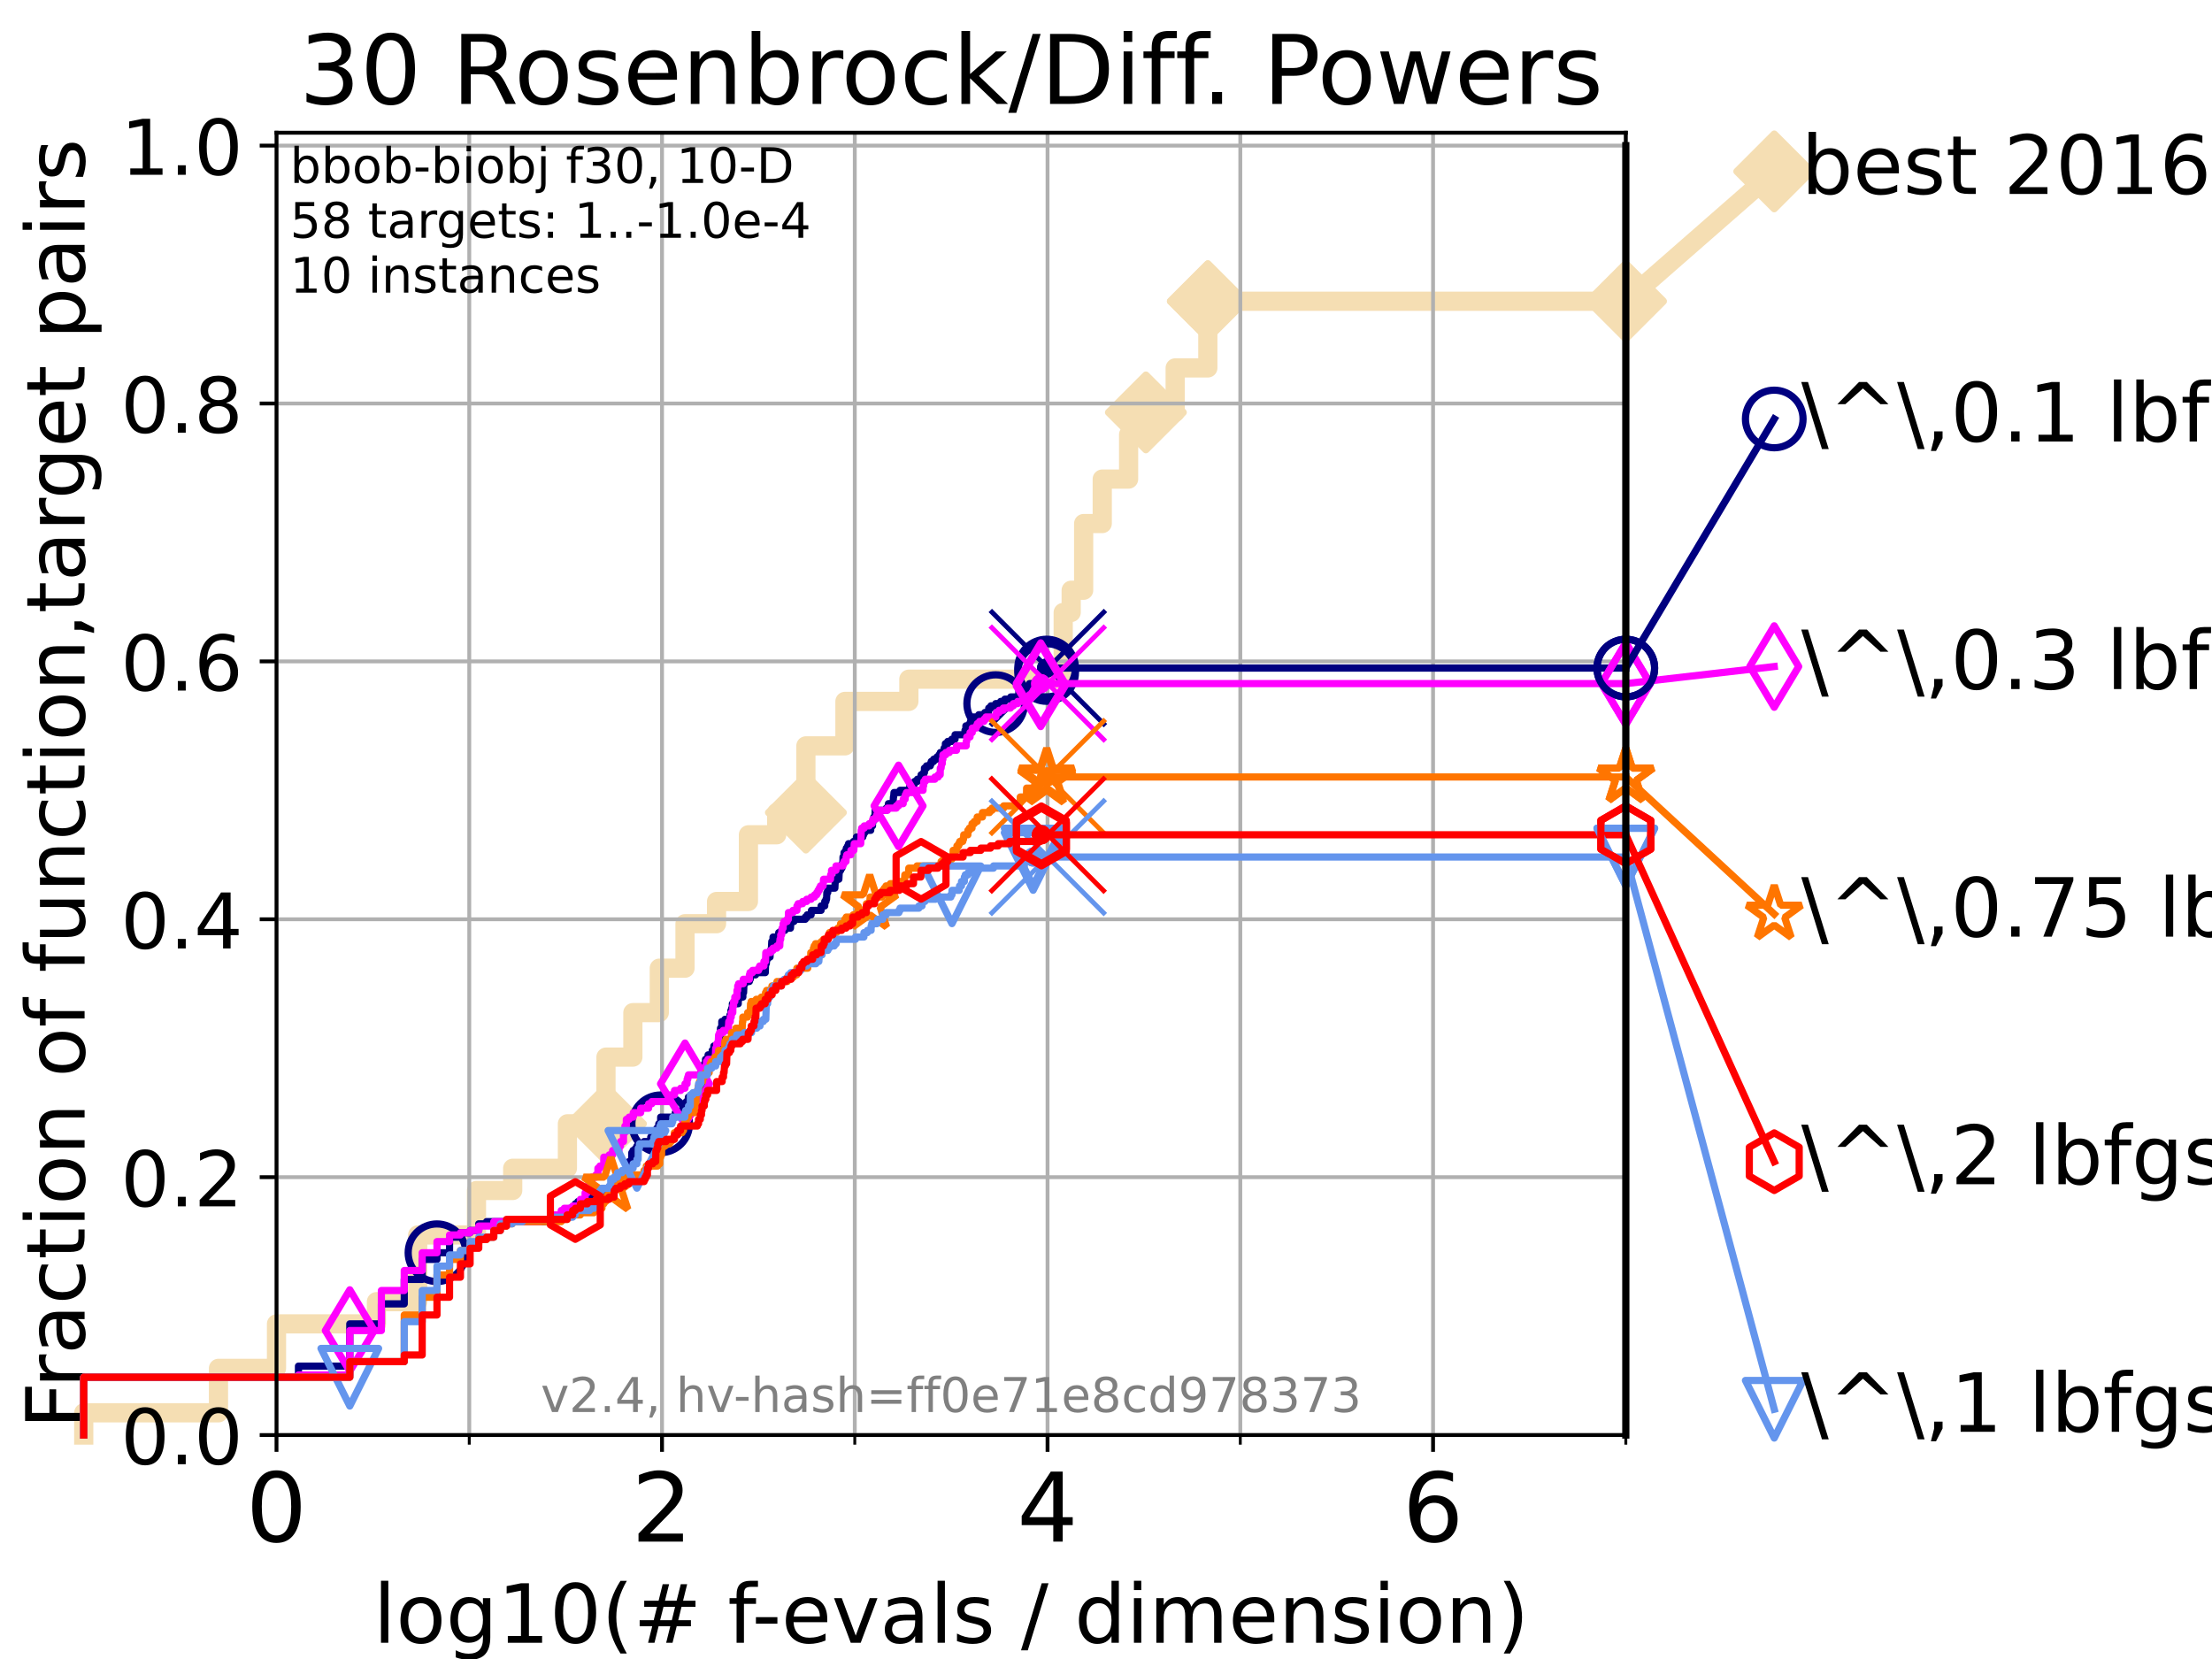 <?xml version="1.0" encoding="utf-8" standalone="no"?>
<!DOCTYPE svg PUBLIC "-//W3C//DTD SVG 1.1//EN"
  "http://www.w3.org/Graphics/SVG/1.1/DTD/svg11.dtd">
<!-- Created with matplotlib (https://matplotlib.org/) -->
<svg height="345.6pt" version="1.1" viewBox="0 0 460.8 345.6" width="460.8pt" xmlns="http://www.w3.org/2000/svg" xmlns:xlink="http://www.w3.org/1999/xlink">
 <defs>
  <style type="text/css">*{stroke-linecap:butt;stroke-linejoin:round;}</style>
 </defs>
 <g id="figure_1">
  <g id="patch_1">
   <path d="M 0 345.6 
L 460.8 345.6 
L 460.8 0 
L 0 0 
z
" style="fill:#ffffff;"/>
  </g>
  <g id="axes_1">
   <g id="patch_2">
    <path d="M 57.6 298.944 
L 338.688 298.944 
L 338.688 27.648 
L 57.6 27.648 
z
" style="fill:#ffffff;"/>
   </g>
   <g id="line2d_1">
    <path d="M 17.445 298.944 
L 17.445 294.313 
L 45.512 294.313 
L 45.512 285.05 
L 57.6 285.05 
L 57.6 275.788 
L 78.421 275.788 
L 78.421 271.157 
L 87.01 271.157 
L 87.01 257.263 
L 99.258 257.263 
L 99.258 248.001 
L 106.803 248.001 
L 106.803 243.37 
L 118.203 243.37 
L 118.203 234.107 
L 126.236 234.107 
L 126.236 220.214 
L 131.84 220.214 
L 131.84 210.951 
L 137.344 210.951 
L 137.344 201.689 
L 142.7 201.689 
L 142.7 192.426 
L 149.269 192.426 
L 149.269 187.795 
L 155.91 187.795 
L 155.91 173.901 
L 161.801 173.901 
L 161.801 169.27 
L 167.883 169.27 
L 167.883 155.377 
L 176.018 155.377 
L 176.018 146.114 
L 189.334 146.114 
L 189.334 141.483 
L 221.483 141.483 
L 221.483 127.589 
L 223.145 127.589 
L 223.145 122.958 
L 225.742 122.958 
L 225.742 109.065 
L 229.617 109.065 
L 229.617 99.802 
L 235.109 99.802 
L 235.109 90.54 
L 238.707 90.54 
L 238.707 85.909 
L 244.812 85.909 
L 244.812 76.646 
L 251.615 76.646 
L 251.615 62.753 
L 338.688 62.753 
" style="fill:none;stroke:#f5deb3;stroke-linecap:square;stroke-width:4;"/>
   </g>
   <g id="line2d_2">
    <defs>
     <path d="M 0 7.778 
L 7.778 0 
L 0 -7.778 
L -7.778 0 
z
" id="m8dc2f0891c" style="stroke:#f5deb3;stroke-linejoin:miter;stroke-width:1.5;"/>
    </defs>
    <g>
     <use style="fill:#f5deb3;stroke:#f5deb3;stroke-linejoin:miter;stroke-width:1.5;" x="126.236" xlink:href="#m8dc2f0891c" y="234.107"/>
     <use style="fill:#f5deb3;stroke:#f5deb3;stroke-linejoin:miter;stroke-width:1.5;" x="167.883" xlink:href="#m8dc2f0891c" y="169.27"/>
     <use style="fill:#f5deb3;stroke:#f5deb3;stroke-linejoin:miter;stroke-width:1.5;" x="238.707" xlink:href="#m8dc2f0891c" y="85.909"/>
     <use style="fill:#f5deb3;stroke:#f5deb3;stroke-linejoin:miter;stroke-width:1.5;" x="251.615" xlink:href="#m8dc2f0891c" y="62.753"/>
     <use style="fill:#f5deb3;stroke:#f5deb3;stroke-linejoin:miter;stroke-width:1.5;" x="251.615" xlink:href="#m8dc2f0891c" y="62.753"/>
     <use style="fill:#f5deb3;stroke:#f5deb3;stroke-linejoin:miter;stroke-width:1.5;" x="338.688" xlink:href="#m8dc2f0891c" y="62.753"/>
    </g>
   </g>
   <g id="line2d_3">
    <path style="fill:none;stroke:#f5deb3;stroke-linecap:square;stroke-width:4;"/>
    <g/>
   </g>
   <g id="line2d_4">
    <path d="M 338.688 62.753 
L 369.608 35.706 
" style="fill:none;stroke:#f5deb3;stroke-linecap:square;stroke-width:4;"/>
    <g>
     <use style="fill:#f5deb3;stroke:#f5deb3;stroke-linejoin:miter;stroke-width:1.5;" x="338.688" xlink:href="#m8dc2f0891c" y="62.753"/>
     <use style="fill:#f5deb3;stroke:#f5deb3;stroke-linejoin:miter;stroke-width:1.5;" x="369.608" xlink:href="#m8dc2f0891c" y="35.706"/>
    </g>
   </g>
   <g id="matplotlib.axis_1">
    <g id="xtick_1">
     <g id="line2d_5">
      <path clip-path="url(#p0bdee2ae59)" d="M 57.6 298.944 
L 57.6 27.648 
" style="fill:none;stroke:#b0b0b0;stroke-linecap:square;stroke-width:0.8;"/>
     </g>
     <g id="line2d_6">
      <defs>
       <path d="M 0 0 
L 0 3.5 
" id="m4fffc917f8" style="stroke:#000000;stroke-width:0.8;"/>
      </defs>
      <g>
       <use style="stroke:#000000;stroke-width:0.8;" x="57.6" xlink:href="#m4fffc917f8" y="298.944"/>
      </g>
     </g>
     <g id="text_1">
      <!-- 0 -->
      <g transform="translate(51.237 321.141)scale(0.2 -0.2)">
       <defs>
        <path d="M 31.781 66.406 
Q 24.172 66.406 20.328 58.906 
Q 16.5 51.422 16.5 36.375 
Q 16.5 21.391 20.328 13.891 
Q 24.172 6.391 31.781 6.391 
Q 39.453 6.391 43.281 13.891 
Q 47.125 21.391 47.125 36.375 
Q 47.125 51.422 43.281 58.906 
Q 39.453 66.406 31.781 66.406 
z
M 31.781 74.219 
Q 44.047 74.219 50.516 64.516 
Q 56.984 54.828 56.984 36.375 
Q 56.984 17.969 50.516 8.266 
Q 44.047 -1.422 31.781 -1.422 
Q 19.531 -1.422 13.062 8.266 
Q 6.594 17.969 6.594 36.375 
Q 6.594 54.828 13.062 64.516 
Q 19.531 74.219 31.781 74.219 
z
" id="DejaVuSans-48"/>
       </defs>
       <use xlink:href="#DejaVuSans-48"/>
      </g>
     </g>
    </g>
    <g id="xtick_2">
     <g id="line2d_7">
      <path clip-path="url(#p0bdee2ae59)" d="M 137.911 298.944 
L 137.911 27.648 
" style="fill:none;stroke:#b0b0b0;stroke-linecap:square;stroke-width:0.8;"/>
     </g>
     <g id="line2d_8">
      <g>
       <use style="stroke:#000000;stroke-width:0.8;" x="137.911" xlink:href="#m4fffc917f8" y="298.944"/>
      </g>
     </g>
     <g id="text_2">
      <!-- 2 -->
      <g transform="translate(131.548 321.141)scale(0.2 -0.2)">
       <defs>
        <path d="M 19.188 8.297 
L 53.609 8.297 
L 53.609 0 
L 7.328 0 
L 7.328 8.297 
Q 12.938 14.109 22.625 23.891 
Q 32.328 33.688 34.812 36.531 
Q 39.547 41.844 41.422 45.531 
Q 43.312 49.219 43.312 52.781 
Q 43.312 58.594 39.234 62.25 
Q 35.156 65.922 28.609 65.922 
Q 23.969 65.922 18.812 64.312 
Q 13.672 62.703 7.812 59.422 
L 7.812 69.391 
Q 13.766 71.781 18.938 73 
Q 24.125 74.219 28.422 74.219 
Q 39.75 74.219 46.484 68.547 
Q 53.219 62.891 53.219 53.422 
Q 53.219 48.922 51.531 44.891 
Q 49.859 40.875 45.406 35.406 
Q 44.188 33.984 37.641 27.219 
Q 31.109 20.453 19.188 8.297 
z
" id="DejaVuSans-50"/>
       </defs>
       <use xlink:href="#DejaVuSans-50"/>
      </g>
     </g>
    </g>
    <g id="xtick_3">
     <g id="line2d_9">
      <path clip-path="url(#p0bdee2ae59)" d="M 218.222 298.944 
L 218.222 27.648 
" style="fill:none;stroke:#b0b0b0;stroke-linecap:square;stroke-width:0.8;"/>
     </g>
     <g id="line2d_10">
      <g>
       <use style="stroke:#000000;stroke-width:0.8;" x="218.222" xlink:href="#m4fffc917f8" y="298.944"/>
      </g>
     </g>
     <g id="text_3">
      <!-- 4 -->
      <g transform="translate(211.859 321.141)scale(0.2 -0.2)">
       <defs>
        <path d="M 37.797 64.312 
L 12.891 25.391 
L 37.797 25.391 
z
M 35.203 72.906 
L 47.609 72.906 
L 47.609 25.391 
L 58.016 25.391 
L 58.016 17.188 
L 47.609 17.188 
L 47.609 0 
L 37.797 0 
L 37.797 17.188 
L 4.891 17.188 
L 4.891 26.703 
z
" id="DejaVuSans-52"/>
       </defs>
       <use xlink:href="#DejaVuSans-52"/>
      </g>
     </g>
    </g>
    <g id="xtick_4">
     <g id="line2d_11">
      <path clip-path="url(#p0bdee2ae59)" d="M 298.533 298.944 
L 298.533 27.648 
" style="fill:none;stroke:#b0b0b0;stroke-linecap:square;stroke-width:0.8;"/>
     </g>
     <g id="line2d_12">
      <g>
       <use style="stroke:#000000;stroke-width:0.8;" x="298.533" xlink:href="#m4fffc917f8" y="298.944"/>
      </g>
     </g>
     <g id="text_4">
      <!-- 6 -->
      <g transform="translate(292.17 321.141)scale(0.2 -0.2)">
       <defs>
        <path d="M 33.016 40.375 
Q 26.375 40.375 22.484 35.828 
Q 18.609 31.297 18.609 23.391 
Q 18.609 15.531 22.484 10.953 
Q 26.375 6.391 33.016 6.391 
Q 39.656 6.391 43.531 10.953 
Q 47.406 15.531 47.406 23.391 
Q 47.406 31.297 43.531 35.828 
Q 39.656 40.375 33.016 40.375 
z
M 52.594 71.297 
L 52.594 62.312 
Q 48.875 64.062 45.094 64.984 
Q 41.312 65.922 37.594 65.922 
Q 27.828 65.922 22.672 59.328 
Q 17.531 52.734 16.797 39.406 
Q 19.672 43.656 24.016 45.922 
Q 28.375 48.188 33.594 48.188 
Q 44.578 48.188 50.953 41.516 
Q 57.328 34.859 57.328 23.391 
Q 57.328 12.156 50.688 5.359 
Q 44.047 -1.422 33.016 -1.422 
Q 20.359 -1.422 13.672 8.266 
Q 6.984 17.969 6.984 36.375 
Q 6.984 53.656 15.188 63.938 
Q 23.391 74.219 37.203 74.219 
Q 40.922 74.219 44.703 73.484 
Q 48.484 72.75 52.594 71.297 
z
" id="DejaVuSans-54"/>
       </defs>
       <use xlink:href="#DejaVuSans-54"/>
      </g>
     </g>
    </g>
    <g id="xtick_5">
     <g id="line2d_13">
      <path clip-path="url(#p0bdee2ae59)" d="M 97.755 298.944 
L 97.755 27.648 
" style="fill:none;stroke:#b0b0b0;stroke-linecap:square;stroke-width:0.8;"/>
     </g>
     <g id="line2d_14">
      <defs>
       <path d="M 0 0 
L 0 2 
" id="m8050ce92be" style="stroke:#000000;stroke-width:0.6;"/>
      </defs>
      <g>
       <use style="stroke:#000000;stroke-width:0.6;" x="97.755" xlink:href="#m8050ce92be" y="298.944"/>
      </g>
     </g>
    </g>
    <g id="xtick_6">
     <g id="line2d_15">
      <path clip-path="url(#p0bdee2ae59)" d="M 178.066 298.944 
L 178.066 27.648 
" style="fill:none;stroke:#b0b0b0;stroke-linecap:square;stroke-width:0.8;"/>
     </g>
     <g id="line2d_16">
      <g>
       <use style="stroke:#000000;stroke-width:0.6;" x="178.066" xlink:href="#m8050ce92be" y="298.944"/>
      </g>
     </g>
    </g>
    <g id="xtick_7">
     <g id="line2d_17">
      <path clip-path="url(#p0bdee2ae59)" d="M 258.377 298.944 
L 258.377 27.648 
" style="fill:none;stroke:#b0b0b0;stroke-linecap:square;stroke-width:0.8;"/>
     </g>
     <g id="line2d_18">
      <g>
       <use style="stroke:#000000;stroke-width:0.6;" x="258.377" xlink:href="#m8050ce92be" y="298.944"/>
      </g>
     </g>
    </g>
    <g id="xtick_8">
     <g id="line2d_19">
      <path clip-path="url(#p0bdee2ae59)" d="M 338.688 298.944 
L 338.688 27.648 
" style="fill:none;stroke:#b0b0b0;stroke-linecap:square;stroke-width:0.8;"/>
     </g>
     <g id="line2d_20">
      <g>
       <use style="stroke:#000000;stroke-width:0.6;" x="338.688" xlink:href="#m8050ce92be" y="298.944"/>
      </g>
     </g>
    </g>
    <g id="text_5">
     <!-- log10(# f-evals / dimension) -->
     <g transform="translate(77.764 342.218)scale(0.17 -0.17)">
      <defs>
       <path d="M 9.422 75.984 
L 18.406 75.984 
L 18.406 0 
L 9.422 0 
z
" id="DejaVuSans-108"/>
       <path d="M 30.609 48.391 
Q 23.391 48.391 19.188 42.75 
Q 14.984 37.109 14.984 27.297 
Q 14.984 17.484 19.156 11.844 
Q 23.344 6.203 30.609 6.203 
Q 37.797 6.203 41.984 11.859 
Q 46.188 17.531 46.188 27.297 
Q 46.188 37.016 41.984 42.703 
Q 37.797 48.391 30.609 48.391 
z
M 30.609 56 
Q 42.328 56 49.016 48.375 
Q 55.719 40.766 55.719 27.297 
Q 55.719 13.875 49.016 6.219 
Q 42.328 -1.422 30.609 -1.422 
Q 18.844 -1.422 12.172 6.219 
Q 5.516 13.875 5.516 27.297 
Q 5.516 40.766 12.172 48.375 
Q 18.844 56 30.609 56 
z
" id="DejaVuSans-111"/>
       <path d="M 45.406 27.984 
Q 45.406 37.75 41.375 43.109 
Q 37.359 48.484 30.078 48.484 
Q 22.859 48.484 18.828 43.109 
Q 14.797 37.75 14.797 27.984 
Q 14.797 18.266 18.828 12.891 
Q 22.859 7.516 30.078 7.516 
Q 37.359 7.516 41.375 12.891 
Q 45.406 18.266 45.406 27.984 
z
M 54.391 6.781 
Q 54.391 -7.172 48.188 -13.984 
Q 42 -20.797 29.203 -20.797 
Q 24.469 -20.797 20.266 -20.094 
Q 16.062 -19.391 12.109 -17.922 
L 12.109 -9.188 
Q 16.062 -11.328 19.922 -12.344 
Q 23.781 -13.375 27.781 -13.375 
Q 36.625 -13.375 41.016 -8.766 
Q 45.406 -4.156 45.406 5.172 
L 45.406 9.625 
Q 42.625 4.781 38.281 2.391 
Q 33.938 0 27.875 0 
Q 17.828 0 11.672 7.656 
Q 5.516 15.328 5.516 27.984 
Q 5.516 40.672 11.672 48.328 
Q 17.828 56 27.875 56 
Q 33.938 56 38.281 53.609 
Q 42.625 51.219 45.406 46.391 
L 45.406 54.688 
L 54.391 54.688 
z
" id="DejaVuSans-103"/>
       <path d="M 12.406 8.297 
L 28.516 8.297 
L 28.516 63.922 
L 10.984 60.406 
L 10.984 69.391 
L 28.422 72.906 
L 38.281 72.906 
L 38.281 8.297 
L 54.391 8.297 
L 54.391 0 
L 12.406 0 
z
" id="DejaVuSans-49"/>
       <path d="M 31 75.875 
Q 24.469 64.656 21.281 53.656 
Q 18.109 42.672 18.109 31.391 
Q 18.109 20.125 21.312 9.062 
Q 24.516 -2 31 -13.188 
L 23.188 -13.188 
Q 15.875 -1.703 12.234 9.375 
Q 8.594 20.453 8.594 31.391 
Q 8.594 42.281 12.203 53.312 
Q 15.828 64.359 23.188 75.875 
z
" id="DejaVuSans-40"/>
       <path d="M 51.125 44 
L 36.922 44 
L 32.812 27.688 
L 47.125 27.688 
z
M 43.797 71.781 
L 38.719 51.516 
L 52.984 51.516 
L 58.109 71.781 
L 65.922 71.781 
L 60.891 51.516 
L 76.125 51.516 
L 76.125 44 
L 58.984 44 
L 54.984 27.688 
L 70.516 27.688 
L 70.516 20.219 
L 53.078 20.219 
L 48 0 
L 40.188 0 
L 45.219 20.219 
L 30.906 20.219 
L 25.875 0 
L 18.016 0 
L 23.094 20.219 
L 7.719 20.219 
L 7.719 27.688 
L 24.906 27.688 
L 29 44 
L 13.281 44 
L 13.281 51.516 
L 30.906 51.516 
L 35.891 71.781 
z
" id="DejaVuSans-35"/>
       <path id="DejaVuSans-32"/>
       <path d="M 37.109 75.984 
L 37.109 68.5 
L 28.516 68.5 
Q 23.688 68.5 21.797 66.547 
Q 19.922 64.594 19.922 59.516 
L 19.922 54.688 
L 34.719 54.688 
L 34.719 47.703 
L 19.922 47.703 
L 19.922 0 
L 10.891 0 
L 10.891 47.703 
L 2.297 47.703 
L 2.297 54.688 
L 10.891 54.688 
L 10.891 58.5 
Q 10.891 67.625 15.141 71.797 
Q 19.391 75.984 28.609 75.984 
z
" id="DejaVuSans-102"/>
       <path d="M 4.891 31.391 
L 31.203 31.391 
L 31.203 23.391 
L 4.891 23.391 
z
" id="DejaVuSans-45"/>
       <path d="M 56.203 29.594 
L 56.203 25.203 
L 14.891 25.203 
Q 15.484 15.922 20.484 11.062 
Q 25.484 6.203 34.422 6.203 
Q 39.594 6.203 44.453 7.469 
Q 49.312 8.734 54.109 11.281 
L 54.109 2.781 
Q 49.266 0.734 44.188 -0.344 
Q 39.109 -1.422 33.891 -1.422 
Q 20.797 -1.422 13.156 6.188 
Q 5.516 13.812 5.516 26.812 
Q 5.516 40.234 12.766 48.109 
Q 20.016 56 32.328 56 
Q 43.359 56 49.781 48.891 
Q 56.203 41.797 56.203 29.594 
z
M 47.219 32.234 
Q 47.125 39.594 43.094 43.984 
Q 39.062 48.391 32.422 48.391 
Q 24.906 48.391 20.391 44.141 
Q 15.875 39.891 15.188 32.172 
z
" id="DejaVuSans-101"/>
       <path d="M 2.984 54.688 
L 12.5 54.688 
L 29.594 8.797 
L 46.688 54.688 
L 56.203 54.688 
L 35.688 0 
L 23.484 0 
z
" id="DejaVuSans-118"/>
       <path d="M 34.281 27.484 
Q 23.391 27.484 19.188 25 
Q 14.984 22.516 14.984 16.5 
Q 14.984 11.719 18.141 8.906 
Q 21.297 6.109 26.703 6.109 
Q 34.188 6.109 38.703 11.406 
Q 43.219 16.703 43.219 25.484 
L 43.219 27.484 
z
M 52.203 31.203 
L 52.203 0 
L 43.219 0 
L 43.219 8.297 
Q 40.141 3.328 35.547 0.953 
Q 30.953 -1.422 24.312 -1.422 
Q 15.922 -1.422 10.953 3.297 
Q 6 8.016 6 15.922 
Q 6 25.141 12.172 29.828 
Q 18.359 34.516 30.609 34.516 
L 43.219 34.516 
L 43.219 35.406 
Q 43.219 41.609 39.141 45 
Q 35.062 48.391 27.688 48.391 
Q 23 48.391 18.547 47.266 
Q 14.109 46.141 10.016 43.891 
L 10.016 52.203 
Q 14.938 54.109 19.578 55.047 
Q 24.219 56 28.609 56 
Q 40.484 56 46.344 49.844 
Q 52.203 43.703 52.203 31.203 
z
" id="DejaVuSans-97"/>
       <path d="M 44.281 53.078 
L 44.281 44.578 
Q 40.484 46.531 36.375 47.5 
Q 32.281 48.484 27.875 48.484 
Q 21.188 48.484 17.844 46.438 
Q 14.5 44.391 14.5 40.281 
Q 14.5 37.156 16.891 35.375 
Q 19.281 33.594 26.516 31.984 
L 29.594 31.297 
Q 39.156 29.25 43.188 25.516 
Q 47.219 21.781 47.219 15.094 
Q 47.219 7.469 41.188 3.016 
Q 35.156 -1.422 24.609 -1.422 
Q 20.219 -1.422 15.453 -0.562 
Q 10.688 0.297 5.422 2 
L 5.422 11.281 
Q 10.406 8.688 15.234 7.391 
Q 20.062 6.109 24.812 6.109 
Q 31.156 6.109 34.562 8.281 
Q 37.984 10.453 37.984 14.406 
Q 37.984 18.062 35.516 20.016 
Q 33.062 21.969 24.703 23.781 
L 21.578 24.516 
Q 13.234 26.266 9.516 29.906 
Q 5.812 33.547 5.812 39.891 
Q 5.812 47.609 11.281 51.797 
Q 16.75 56 26.812 56 
Q 31.781 56 36.172 55.266 
Q 40.578 54.547 44.281 53.078 
z
" id="DejaVuSans-115"/>
       <path d="M 25.391 72.906 
L 33.688 72.906 
L 8.297 -9.281 
L 0 -9.281 
z
" id="DejaVuSans-47"/>
       <path d="M 45.406 46.391 
L 45.406 75.984 
L 54.391 75.984 
L 54.391 0 
L 45.406 0 
L 45.406 8.203 
Q 42.578 3.328 38.25 0.953 
Q 33.938 -1.422 27.875 -1.422 
Q 17.969 -1.422 11.734 6.484 
Q 5.516 14.406 5.516 27.297 
Q 5.516 40.188 11.734 48.094 
Q 17.969 56 27.875 56 
Q 33.938 56 38.25 53.625 
Q 42.578 51.266 45.406 46.391 
z
M 14.797 27.297 
Q 14.797 17.391 18.875 11.75 
Q 22.953 6.109 30.078 6.109 
Q 37.203 6.109 41.297 11.75 
Q 45.406 17.391 45.406 27.297 
Q 45.406 37.203 41.297 42.844 
Q 37.203 48.484 30.078 48.484 
Q 22.953 48.484 18.875 42.844 
Q 14.797 37.203 14.797 27.297 
z
" id="DejaVuSans-100"/>
       <path d="M 9.422 54.688 
L 18.406 54.688 
L 18.406 0 
L 9.422 0 
z
M 9.422 75.984 
L 18.406 75.984 
L 18.406 64.594 
L 9.422 64.594 
z
" id="DejaVuSans-105"/>
       <path d="M 52 44.188 
Q 55.375 50.25 60.062 53.125 
Q 64.75 56 71.094 56 
Q 79.641 56 84.281 50.016 
Q 88.922 44.047 88.922 33.016 
L 88.922 0 
L 79.891 0 
L 79.891 32.719 
Q 79.891 40.578 77.094 44.375 
Q 74.312 48.188 68.609 48.188 
Q 61.625 48.188 57.562 43.547 
Q 53.516 38.922 53.516 30.906 
L 53.516 0 
L 44.484 0 
L 44.484 32.719 
Q 44.484 40.625 41.703 44.406 
Q 38.922 48.188 33.109 48.188 
Q 26.219 48.188 22.156 43.531 
Q 18.109 38.875 18.109 30.906 
L 18.109 0 
L 9.078 0 
L 9.078 54.688 
L 18.109 54.688 
L 18.109 46.188 
Q 21.188 51.219 25.484 53.609 
Q 29.781 56 35.688 56 
Q 41.656 56 45.828 52.969 
Q 50 49.953 52 44.188 
z
" id="DejaVuSans-109"/>
       <path d="M 54.891 33.016 
L 54.891 0 
L 45.906 0 
L 45.906 32.719 
Q 45.906 40.484 42.875 44.328 
Q 39.844 48.188 33.797 48.188 
Q 26.516 48.188 22.312 43.547 
Q 18.109 38.922 18.109 30.906 
L 18.109 0 
L 9.078 0 
L 9.078 54.688 
L 18.109 54.688 
L 18.109 46.188 
Q 21.344 51.125 25.703 53.562 
Q 30.078 56 35.797 56 
Q 45.219 56 50.047 50.172 
Q 54.891 44.344 54.891 33.016 
z
" id="DejaVuSans-110"/>
       <path d="M 8.016 75.875 
L 15.828 75.875 
Q 23.141 64.359 26.781 53.312 
Q 30.422 42.281 30.422 31.391 
Q 30.422 20.453 26.781 9.375 
Q 23.141 -1.703 15.828 -13.188 
L 8.016 -13.188 
Q 14.5 -2 17.703 9.062 
Q 20.906 20.125 20.906 31.391 
Q 20.906 42.672 17.703 53.656 
Q 14.5 64.656 8.016 75.875 
z
" id="DejaVuSans-41"/>
      </defs>
      <use xlink:href="#DejaVuSans-108"/>
      <use x="27.783" xlink:href="#DejaVuSans-111"/>
      <use x="88.965" xlink:href="#DejaVuSans-103"/>
      <use x="152.441" xlink:href="#DejaVuSans-49"/>
      <use x="216.064" xlink:href="#DejaVuSans-48"/>
      <use x="279.688" xlink:href="#DejaVuSans-40"/>
      <use x="318.701" xlink:href="#DejaVuSans-35"/>
      <use x="402.49" xlink:href="#DejaVuSans-32"/>
      <use x="434.277" xlink:href="#DejaVuSans-102"/>
      <use x="463.982" xlink:href="#DejaVuSans-45"/>
      <use x="500.066" xlink:href="#DejaVuSans-101"/>
      <use x="561.59" xlink:href="#DejaVuSans-118"/>
      <use x="620.77" xlink:href="#DejaVuSans-97"/>
      <use x="682.049" xlink:href="#DejaVuSans-108"/>
      <use x="709.832" xlink:href="#DejaVuSans-115"/>
      <use x="761.932" xlink:href="#DejaVuSans-32"/>
      <use x="793.719" xlink:href="#DejaVuSans-47"/>
      <use x="827.41" xlink:href="#DejaVuSans-32"/>
      <use x="859.197" xlink:href="#DejaVuSans-100"/>
      <use x="922.674" xlink:href="#DejaVuSans-105"/>
      <use x="950.457" xlink:href="#DejaVuSans-109"/>
      <use x="1047.869" xlink:href="#DejaVuSans-101"/>
      <use x="1109.393" xlink:href="#DejaVuSans-110"/>
      <use x="1172.771" xlink:href="#DejaVuSans-115"/>
      <use x="1224.871" xlink:href="#DejaVuSans-105"/>
      <use x="1252.654" xlink:href="#DejaVuSans-111"/>
      <use x="1313.836" xlink:href="#DejaVuSans-110"/>
      <use x="1377.215" xlink:href="#DejaVuSans-41"/>
     </g>
    </g>
   </g>
   <g id="matplotlib.axis_2">
    <g id="ytick_1">
     <g id="line2d_21">
      <path clip-path="url(#p0bdee2ae59)" d="M 57.6 298.944 
L 338.688 298.944 
" style="fill:none;stroke:#b0b0b0;stroke-linecap:square;stroke-width:0.8;"/>
     </g>
     <g id="line2d_22">
      <defs>
       <path d="M 0 0 
L -3.5 0 
" id="ma14c8caf35" style="stroke:#000000;stroke-width:0.8;"/>
      </defs>
      <g>
       <use style="stroke:#000000;stroke-width:0.8;" x="57.6" xlink:href="#ma14c8caf35" y="298.944"/>
      </g>
     </g>
     <g id="text_6">
      <!-- 0.0 -->
      <g transform="translate(25.155 305.023)scale(0.16 -0.16)">
       <defs>
        <path d="M 10.688 12.406 
L 21 12.406 
L 21 0 
L 10.688 0 
z
" id="DejaVuSans-46"/>
       </defs>
       <use xlink:href="#DejaVuSans-48"/>
       <use x="63.623" xlink:href="#DejaVuSans-46"/>
       <use x="95.41" xlink:href="#DejaVuSans-48"/>
      </g>
     </g>
    </g>
    <g id="ytick_2">
     <g id="line2d_23">
      <path clip-path="url(#p0bdee2ae59)" d="M 57.6 245.222 
L 338.688 245.222 
" style="fill:none;stroke:#b0b0b0;stroke-linecap:square;stroke-width:0.8;"/>
     </g>
     <g id="line2d_24">
      <g>
       <use style="stroke:#000000;stroke-width:0.8;" x="57.6" xlink:href="#ma14c8caf35" y="245.222"/>
      </g>
     </g>
     <g id="text_7">
      <!-- 0.2 -->
      <g transform="translate(25.155 251.301)scale(0.16 -0.16)">
       <use xlink:href="#DejaVuSans-48"/>
       <use x="63.623" xlink:href="#DejaVuSans-46"/>
       <use x="95.41" xlink:href="#DejaVuSans-50"/>
      </g>
     </g>
    </g>
    <g id="ytick_3">
     <g id="line2d_25">
      <path clip-path="url(#p0bdee2ae59)" d="M 57.6 191.5 
L 338.688 191.5 
" style="fill:none;stroke:#b0b0b0;stroke-linecap:square;stroke-width:0.8;"/>
     </g>
     <g id="line2d_26">
      <g>
       <use style="stroke:#000000;stroke-width:0.8;" x="57.6" xlink:href="#ma14c8caf35" y="191.5"/>
      </g>
     </g>
     <g id="text_8">
      <!-- 0.4 -->
      <g transform="translate(25.155 197.579)scale(0.16 -0.16)">
       <use xlink:href="#DejaVuSans-48"/>
       <use x="63.623" xlink:href="#DejaVuSans-46"/>
       <use x="95.41" xlink:href="#DejaVuSans-52"/>
      </g>
     </g>
    </g>
    <g id="ytick_4">
     <g id="line2d_27">
      <path clip-path="url(#p0bdee2ae59)" d="M 57.6 137.778 
L 338.688 137.778 
" style="fill:none;stroke:#b0b0b0;stroke-linecap:square;stroke-width:0.8;"/>
     </g>
     <g id="line2d_28">
      <g>
       <use style="stroke:#000000;stroke-width:0.8;" x="57.6" xlink:href="#ma14c8caf35" y="137.778"/>
      </g>
     </g>
     <g id="text_9">
      <!-- 0.6 -->
      <g transform="translate(25.155 143.857)scale(0.16 -0.16)">
       <use xlink:href="#DejaVuSans-48"/>
       <use x="63.623" xlink:href="#DejaVuSans-46"/>
       <use x="95.41" xlink:href="#DejaVuSans-54"/>
      </g>
     </g>
    </g>
    <g id="ytick_5">
     <g id="line2d_29">
      <path clip-path="url(#p0bdee2ae59)" d="M 57.6 84.056 
L 338.688 84.056 
" style="fill:none;stroke:#b0b0b0;stroke-linecap:square;stroke-width:0.8;"/>
     </g>
     <g id="line2d_30">
      <g>
       <use style="stroke:#000000;stroke-width:0.8;" x="57.6" xlink:href="#ma14c8caf35" y="84.056"/>
      </g>
     </g>
     <g id="text_10">
      <!-- 0.8 -->
      <g transform="translate(25.155 90.135)scale(0.16 -0.16)">
       <defs>
        <path d="M 31.781 34.625 
Q 24.75 34.625 20.719 30.859 
Q 16.703 27.094 16.703 20.516 
Q 16.703 13.922 20.719 10.156 
Q 24.75 6.391 31.781 6.391 
Q 38.812 6.391 42.859 10.172 
Q 46.922 13.969 46.922 20.516 
Q 46.922 27.094 42.891 30.859 
Q 38.875 34.625 31.781 34.625 
z
M 21.922 38.812 
Q 15.578 40.375 12.031 44.719 
Q 8.5 49.078 8.5 55.328 
Q 8.5 64.062 14.719 69.141 
Q 20.953 74.219 31.781 74.219 
Q 42.672 74.219 48.875 69.141 
Q 55.078 64.062 55.078 55.328 
Q 55.078 49.078 51.531 44.719 
Q 48 40.375 41.703 38.812 
Q 48.828 37.156 52.797 32.312 
Q 56.781 27.484 56.781 20.516 
Q 56.781 9.906 50.312 4.234 
Q 43.844 -1.422 31.781 -1.422 
Q 19.734 -1.422 13.25 4.234 
Q 6.781 9.906 6.781 20.516 
Q 6.781 27.484 10.781 32.312 
Q 14.797 37.156 21.922 38.812 
z
M 18.312 54.391 
Q 18.312 48.734 21.844 45.562 
Q 25.391 42.391 31.781 42.391 
Q 38.141 42.391 41.719 45.562 
Q 45.312 48.734 45.312 54.391 
Q 45.312 60.062 41.719 63.234 
Q 38.141 66.406 31.781 66.406 
Q 25.391 66.406 21.844 63.234 
Q 18.312 60.062 18.312 54.391 
z
" id="DejaVuSans-56"/>
       </defs>
       <use xlink:href="#DejaVuSans-48"/>
       <use x="63.623" xlink:href="#DejaVuSans-46"/>
       <use x="95.41" xlink:href="#DejaVuSans-56"/>
      </g>
     </g>
    </g>
    <g id="ytick_6">
     <g id="line2d_31">
      <path clip-path="url(#p0bdee2ae59)" d="M 57.6 30.334 
L 338.688 30.334 
" style="fill:none;stroke:#b0b0b0;stroke-linecap:square;stroke-width:0.8;"/>
     </g>
     <g id="line2d_32">
      <g>
       <use style="stroke:#000000;stroke-width:0.8;" x="57.6" xlink:href="#ma14c8caf35" y="30.334"/>
      </g>
     </g>
     <g id="text_11">
      <!-- 1.0 -->
      <g transform="translate(25.155 36.413)scale(0.16 -0.16)">
       <use xlink:href="#DejaVuSans-49"/>
       <use x="63.623" xlink:href="#DejaVuSans-46"/>
       <use x="95.41" xlink:href="#DejaVuSans-48"/>
      </g>
     </g>
    </g>
    <g id="text_12">
     <!-- Fraction of function,target pairs -->
     <g transform="translate(17.62 297.681)rotate(-90)scale(0.17 -0.17)">
      <defs>
       <path d="M 9.812 72.906 
L 51.703 72.906 
L 51.703 64.594 
L 19.672 64.594 
L 19.672 43.109 
L 48.578 43.109 
L 48.578 34.812 
L 19.672 34.812 
L 19.672 0 
L 9.812 0 
z
" id="DejaVuSans-70"/>
       <path d="M 41.109 46.297 
Q 39.594 47.172 37.812 47.578 
Q 36.031 48 33.891 48 
Q 26.266 48 22.188 43.047 
Q 18.109 38.094 18.109 28.812 
L 18.109 0 
L 9.078 0 
L 9.078 54.688 
L 18.109 54.688 
L 18.109 46.188 
Q 20.953 51.172 25.484 53.578 
Q 30.031 56 36.531 56 
Q 37.453 56 38.578 55.875 
Q 39.703 55.766 41.062 55.516 
z
" id="DejaVuSans-114"/>
       <path d="M 48.781 52.594 
L 48.781 44.188 
Q 44.969 46.297 41.141 47.344 
Q 37.312 48.391 33.406 48.391 
Q 24.656 48.391 19.812 42.844 
Q 14.984 37.312 14.984 27.297 
Q 14.984 17.281 19.812 11.734 
Q 24.656 6.203 33.406 6.203 
Q 37.312 6.203 41.141 7.25 
Q 44.969 8.297 48.781 10.406 
L 48.781 2.094 
Q 45.016 0.344 40.984 -0.531 
Q 36.969 -1.422 32.422 -1.422 
Q 20.062 -1.422 12.781 6.344 
Q 5.516 14.109 5.516 27.297 
Q 5.516 40.672 12.859 48.328 
Q 20.219 56 33.016 56 
Q 37.156 56 41.109 55.141 
Q 45.062 54.297 48.781 52.594 
z
" id="DejaVuSans-99"/>
       <path d="M 18.312 70.219 
L 18.312 54.688 
L 36.812 54.688 
L 36.812 47.703 
L 18.312 47.703 
L 18.312 18.016 
Q 18.312 11.328 20.141 9.422 
Q 21.969 7.516 27.594 7.516 
L 36.812 7.516 
L 36.812 0 
L 27.594 0 
Q 17.188 0 13.234 3.875 
Q 9.281 7.766 9.281 18.016 
L 9.281 47.703 
L 2.688 47.703 
L 2.688 54.688 
L 9.281 54.688 
L 9.281 70.219 
z
" id="DejaVuSans-116"/>
       <path d="M 8.5 21.578 
L 8.5 54.688 
L 17.484 54.688 
L 17.484 21.922 
Q 17.484 14.156 20.5 10.266 
Q 23.531 6.391 29.594 6.391 
Q 36.859 6.391 41.078 11.031 
Q 45.312 15.672 45.312 23.688 
L 45.312 54.688 
L 54.297 54.688 
L 54.297 0 
L 45.312 0 
L 45.312 8.406 
Q 42.047 3.422 37.719 1 
Q 33.406 -1.422 27.688 -1.422 
Q 18.266 -1.422 13.375 4.438 
Q 8.5 10.297 8.5 21.578 
z
M 31.109 56 
z
" id="DejaVuSans-117"/>
       <path d="M 11.719 12.406 
L 22.016 12.406 
L 22.016 4 
L 14.016 -11.625 
L 7.719 -11.625 
L 11.719 4 
z
" id="DejaVuSans-44"/>
       <path d="M 18.109 8.203 
L 18.109 -20.797 
L 9.078 -20.797 
L 9.078 54.688 
L 18.109 54.688 
L 18.109 46.391 
Q 20.953 51.266 25.266 53.625 
Q 29.594 56 35.594 56 
Q 45.562 56 51.781 48.094 
Q 58.016 40.188 58.016 27.297 
Q 58.016 14.406 51.781 6.484 
Q 45.562 -1.422 35.594 -1.422 
Q 29.594 -1.422 25.266 0.953 
Q 20.953 3.328 18.109 8.203 
z
M 48.688 27.297 
Q 48.688 37.203 44.609 42.844 
Q 40.531 48.484 33.406 48.484 
Q 26.266 48.484 22.188 42.844 
Q 18.109 37.203 18.109 27.297 
Q 18.109 17.391 22.188 11.75 
Q 26.266 6.109 33.406 6.109 
Q 40.531 6.109 44.609 11.75 
Q 48.688 17.391 48.688 27.297 
z
" id="DejaVuSans-112"/>
      </defs>
      <use xlink:href="#DejaVuSans-70"/>
      <use x="50.27" xlink:href="#DejaVuSans-114"/>
      <use x="91.383" xlink:href="#DejaVuSans-97"/>
      <use x="152.662" xlink:href="#DejaVuSans-99"/>
      <use x="207.643" xlink:href="#DejaVuSans-116"/>
      <use x="246.852" xlink:href="#DejaVuSans-105"/>
      <use x="274.635" xlink:href="#DejaVuSans-111"/>
      <use x="335.816" xlink:href="#DejaVuSans-110"/>
      <use x="399.195" xlink:href="#DejaVuSans-32"/>
      <use x="430.982" xlink:href="#DejaVuSans-111"/>
      <use x="492.164" xlink:href="#DejaVuSans-102"/>
      <use x="527.369" xlink:href="#DejaVuSans-32"/>
      <use x="559.156" xlink:href="#DejaVuSans-102"/>
      <use x="594.361" xlink:href="#DejaVuSans-117"/>
      <use x="657.74" xlink:href="#DejaVuSans-110"/>
      <use x="721.119" xlink:href="#DejaVuSans-99"/>
      <use x="776.1" xlink:href="#DejaVuSans-116"/>
      <use x="815.309" xlink:href="#DejaVuSans-105"/>
      <use x="843.092" xlink:href="#DejaVuSans-111"/>
      <use x="904.273" xlink:href="#DejaVuSans-110"/>
      <use x="967.652" xlink:href="#DejaVuSans-44"/>
      <use x="999.439" xlink:href="#DejaVuSans-116"/>
      <use x="1038.648" xlink:href="#DejaVuSans-97"/>
      <use x="1099.928" xlink:href="#DejaVuSans-114"/>
      <use x="1139.291" xlink:href="#DejaVuSans-103"/>
      <use x="1202.768" xlink:href="#DejaVuSans-101"/>
      <use x="1264.291" xlink:href="#DejaVuSans-116"/>
      <use x="1303.5" xlink:href="#DejaVuSans-32"/>
      <use x="1335.287" xlink:href="#DejaVuSans-112"/>
      <use x="1398.764" xlink:href="#DejaVuSans-97"/>
      <use x="1460.043" xlink:href="#DejaVuSans-105"/>
      <use x="1487.826" xlink:href="#DejaVuSans-114"/>
      <use x="1528.939" xlink:href="#DejaVuSans-115"/>
     </g>
    </g>
   </g>
   <g id="line2d_33">
    <defs>
     <path d="M 0 1.5 
C 0.398 1.5 0.779 1.342 1.061 1.061 
C 1.342 0.779 1.5 0.398 1.5 0 
C 1.5 -0.398 1.342 -0.779 1.061 -1.061 
C 0.779 -1.342 0.398 -1.5 0 -1.5 
C -0.398 -1.5 -0.779 -1.342 -1.061 -1.061 
C -1.342 -0.779 -1.5 -0.398 -1.5 0 
C -1.5 0.398 -1.342 0.779 -1.061 1.061 
C -0.779 1.342 -0.398 1.5 0 1.5 
z
" id="meeb64938f3" style="stroke:#f5deb3;"/>
    </defs>
    <g>
     <use style="fill:#f5deb3;stroke:#f5deb3;" x="251.615" xlink:href="#meeb64938f3" y="62.753"/>
     <use style="fill:#f5deb3;stroke:#f5deb3;" x="251.615" xlink:href="#meeb64938f3" y="62.753"/>
    </g>
   </g>
   <g id="line2d_34">
    <defs>
     <path d="M 0 1.5 
C 0.398 1.5 0.779 1.342 1.061 1.061 
C 1.342 0.779 1.5 0.398 1.5 0 
C 1.5 -0.398 1.342 -0.779 1.061 -1.061 
C 0.779 -1.342 0.398 -1.5 0 -1.5 
C -0.398 -1.5 -0.779 -1.342 -1.061 -1.061 
C -1.342 -0.779 -1.5 -0.398 -1.5 0 
C -1.5 0.398 -1.342 0.779 -1.061 1.061 
C -0.779 1.342 -0.398 1.5 0 1.5 
z
" id="md53c41ebf1" style="stroke:#000080;"/>
    </defs>
    <g>
     <use style="fill:#000080;stroke:#000080;" x="218.03" xlink:href="#md53c41ebf1" y="139.167"/>
     <use style="fill:#000080;stroke:#000080;" x="218.03" xlink:href="#md53c41ebf1" y="139.167"/>
    </g>
   </g>
   <g id="line2d_35">
    <path d="M 17.445 298.944 
L 17.445 286.903 
L 62.175 286.903 
L 62.175 284.587 
L 72.868 284.587 
L 72.868 275.788 
L 79.447 275.788 
L 79.447 271.62 
L 84.213 271.62 
L 84.213 266.526 
L 87.952 266.526 
L 87.952 262.357 
L 91.03 262.357 
L 91.03 260.968 
L 93.645 260.968 
L 93.645 257.726 
L 95.918 257.726 
L 95.918 256.8 
L 97.929 256.8 
L 97.929 256.337 
L 99.732 256.337 
L 99.732 254.948 
L 101.366 254.948 
L 101.366 254.484 
L 115.586 254.484 
L 115.586 254.021 
L 117.542 254.021 
L 117.542 253.095 
L 118.149 253.095 
L 118.149 252.632 
L 118.734 252.632 
L 118.734 251.706 
L 119.85 251.706 
L 119.85 250.779 
L 120.382 250.779 
L 120.382 250.316 
L 121.888 250.316 
L 121.888 249.853 
L 122.865 249.853 
L 122.865 248.927 
L 126.905 248.927 
L 126.905 248.001 
L 127.923 248.001 
L 127.954 246.148 
L 128.291 246.148 
L 128.291 245.685 
L 128.591 245.685 
L 128.591 245.222 
L 128.915 245.222 
L 128.915 244.759 
L 130.744 244.759 
L 130.77 242.443 
L 131.031 242.443 
L 131.031 241.98 
L 131.591 241.98 
L 131.616 240.128 
L 131.864 240.128 
L 131.864 239.665 
L 132.399 239.665 
L 132.399 239.201 
L 132.683 239.201 
L 132.683 238.738 
L 134.171 238.738 
L 134.171 237.812 
L 135.562 237.812 
L 135.562 236.886 
L 135.761 236.886 
L 135.761 236.423 
L 136.832 236.423 
L 136.832 235.033 
L 137.235 235.033 
L 137.235 234.107 
L 137.63 234.107 
L 137.63 232.718 
L 140.679 232.718 
L 140.679 231.792 
L 141.914 231.792 
L 141.914 231.328 
L 142.216 231.328 
L 142.216 230.865 
L 142.832 230.865 
L 142.832 229.939 
L 142.989 229.939 
L 142.989 229.476 
L 143.401 229.476 
L 143.401 228.55 
L 143.952 228.55 
L 143.952 228.087 
L 146.227 228.087 
L 146.227 227.623 
L 146.378 227.623 
L 146.474 224.845 
L 146.506 224.845 
L 146.612 222.992 
L 146.707 222.992 
L 146.739 221.603 
L 146.969 221.603 
L 146.969 220.677 
L 147.51 220.677 
L 147.51 219.75 
L 148.364 219.75 
L 148.364 218.824 
L 148.705 218.824 
L 148.705 217.898 
L 149.405 217.898 
L 149.405 217.435 
L 149.806 217.435 
L 149.806 216.045 
L 149.999 216.045 
L 150.094 214.193 
L 150.361 214.193 
L 150.361 212.804 
L 151.031 212.804 
L 151.031 212.34 
L 152.068 212.34 
L 152.068 211.414 
L 152.261 211.414 
L 152.261 210.488 
L 152.429 210.488 
L 152.429 210.025 
L 152.565 210.025 
L 152.565 209.099 
L 153.792 209.099 
L 153.792 208.172 
L 153.939 208.172 
L 153.939 207.709 
L 154.748 207.709 
L 154.748 206.783 
L 154.9 206.783 
L 154.979 204.931 
L 155.194 204.931 
L 155.194 204.467 
L 156.108 204.467 
L 156.108 204.004 
L 156.291 204.004 
L 156.291 203.078 
L 157.41 203.078 
L 157.41 202.615 
L 159.421 202.615 
L 159.482 200.762 
L 159.638 200.762 
L 159.703 199.836 
L 159.862 199.836 
L 159.862 199.373 
L 160.409 199.373 
L 160.466 197.984 
L 160.675 197.984 
L 160.779 196.131 
L 161.031 196.131 
L 161.036 195.205 
L 162.13 195.205 
L 162.226 194.279 
L 162.779 194.279 
L 162.779 193.816 
L 163.518 193.816 
L 163.518 193.353 
L 164.668 193.353 
L 164.746 191.963 
L 165.4 191.963 
L 165.4 191.5 
L 167.761 191.5 
L 167.761 191.037 
L 168.159 191.037 
L 168.159 190.574 
L 168.971 190.574 
L 169.044 189.648 
L 171.046 189.648 
L 171.046 188.721 
L 171.809 188.721 
L 171.809 187.795 
L 172.059 187.795 
L 172.059 187.332 
L 172.191 187.332 
L 172.245 185.943 
L 172.436 185.943 
L 172.458 185.016 
L 173.916 185.016 
L 173.989 183.627 
L 174.109 183.627 
L 174.109 183.164 
L 174.749 183.164 
L 174.819 181.775 
L 174.865 181.775 
L 174.865 181.311 
L 175.135 181.311 
L 175.135 180.848 
L 175.389 180.848 
L 175.424 179.922 
L 175.589 179.922 
L 175.614 178.533 
L 175.833 178.533 
L 175.833 177.606 
L 176.178 177.606 
L 176.178 177.143 
L 176.308 177.143 
L 176.308 176.68 
L 176.58 176.68 
L 176.58 176.217 
L 176.763 176.217 
L 176.763 175.754 
L 177.792 175.754 
L 177.792 175.291 
L 178.408 175.291 
L 178.408 174.365 
L 179.74 174.365 
L 179.74 173.901 
L 179.919 173.901 
L 179.919 173.438 
L 180.182 173.438 
L 180.182 172.975 
L 181.386 172.975 
L 181.386 172.049 
L 181.76 172.049 
L 181.76 171.123 
L 181.92 171.123 
L 182.027 170.196 
L 182.265 170.196 
L 182.314 168.807 
L 184.632 168.807 
L 184.632 168.344 
L 184.991 168.344 
L 185.072 167.418 
L 186.043 167.418 
L 186.117 166.028 
L 186.158 166.028 
L 186.239 165.102 
L 187.498 165.102 
L 187.498 164.639 
L 189.525 164.639 
L 189.525 163.713 
L 190.309 163.713 
L 190.309 163.25 
L 190.541 163.25 
L 190.541 162.787 
L 191.113 162.787 
L 191.113 162.323 
L 191.884 162.323 
L 191.884 161.397 
L 192.396 161.397 
L 192.396 160.934 
L 192.579 160.934 
L 192.579 160.008 
L 193.008 160.008 
L 193.008 159.545 
L 193.795 159.545 
L 193.795 159.082 
L 194 159.082 
L 194 158.618 
L 194.503 158.618 
L 194.503 158.155 
L 195.183 158.155 
L 195.183 157.692 
L 195.627 157.692 
L 195.627 157.229 
L 195.89 157.229 
L 195.89 156.766 
L 196.683 156.766 
L 196.683 155.84 
L 196.94 155.84 
L 196.94 154.914 
L 197.432 154.914 
L 197.432 154.45 
L 198.281 154.45 
L 198.281 153.987 
L 198.954 153.987 
L 198.954 153.061 
L 201.024 153.061 
L 201.024 152.135 
L 201.211 152.135 
L 201.211 151.209 
L 201.966 151.209 
L 201.966 150.745 
L 202.174 150.745 
L 202.174 150.282 
L 202.678 150.282 
L 202.678 149.356 
L 203.891 149.356 
L 203.891 148.893 
L 205.16 148.893 
L 205.16 148.43 
L 205.916 148.43 
L 205.974 147.504 
L 206.428 147.504 
L 206.428 147.04 
L 207.422 147.04 
L 207.422 146.577 
L 208.468 146.577 
L 208.468 146.114 
L 209.321 146.114 
L 209.321 145.651 
L 210.55 145.651 
L 210.55 145.188 
L 212.198 145.188 
L 212.279 143.336 
L 214.362 143.336 
L 214.464 142.409 
L 216.396 142.409 
L 216.396 141.946 
L 216.808 141.946 
L 216.86 141.02 
L 217.132 141.02 
L 217.132 140.094 
L 218.03 140.094 
L 218.03 139.167 
L 338.688 139.167 
L 338.688 139.167 
" style="fill:none;stroke:#000080;stroke-linecap:square;stroke-width:1.5;"/>
   </g>
   <g id="line2d_36">
    <defs>
     <path d="M 0 6 
C 1.591 6 3.117 5.368 4.243 4.243 
C 5.368 3.117 6 1.591 6 0 
C 6 -1.591 5.368 -3.117 4.243 -4.243 
C 3.117 -5.368 1.591 -6 0 -6 
C -1.591 -6 -3.117 -5.368 -4.243 -4.243 
C -5.368 -3.117 -6 -1.591 -6 0 
C -6 1.591 -5.368 3.117 -4.243 4.243 
C -3.117 5.368 -1.591 6 0 6 
z
" id="ma23c4e9381" style="stroke:#000080;stroke-width:1.5;"/>
    </defs>
    <g>
     <use style="fill-opacity:0;stroke:#000080;stroke-width:1.5;" x="91.03" xlink:href="#ma23c4e9381" y="260.968"/>
     <use style="fill-opacity:0;stroke:#000080;stroke-width:1.5;" x="137.63" xlink:href="#ma23c4e9381" y="234.107"/>
     <use style="fill-opacity:0;stroke:#000080;stroke-width:1.5;" x="207.422" xlink:href="#ma23c4e9381" y="146.577"/>
     <use style="fill-opacity:0;stroke:#000080;stroke-width:1.5;" x="218.03" xlink:href="#ma23c4e9381" y="140.094"/>
     <use style="fill-opacity:0;stroke:#000080;stroke-width:1.5;" x="218.03" xlink:href="#ma23c4e9381" y="139.167"/>
     <use style="fill-opacity:0;stroke:#000080;stroke-width:1.5;" x="338.688" xlink:href="#ma23c4e9381" y="139.167"/>
    </g>
   </g>
   <g id="line2d_37">
    <path style="fill:none;stroke:#000080;stroke-linecap:square;stroke-width:1.5;"/>
    <g/>
   </g>
   <g id="line2d_38">
    <path clip-path="url(#p0bdee2ae59)" d="M 218.293 139.167 
" style="fill:none;stroke:#000080;stroke-linecap:square;stroke-width:1.5;"/>
    <defs>
     <path d="M -12 12 
L 12 -12 
M -12 -12 
L 12 12 
" id="m86cb7d3b04" style="stroke:#000080;"/>
    </defs>
    <g clip-path="url(#p0bdee2ae59)">
     <use style="fill:#000080;stroke:#000080;" x="218.293" xlink:href="#m86cb7d3b04" y="139.167"/>
    </g>
   </g>
   <g id="line2d_39">
    <defs>
     <path d="M 0 1.5 
C 0.398 1.5 0.779 1.342 1.061 1.061 
C 1.342 0.779 1.5 0.398 1.5 0 
C 1.5 -0.398 1.342 -0.779 1.061 -1.061 
C 0.779 -1.342 0.398 -1.5 0 -1.5 
C -0.398 -1.5 -0.779 -1.342 -1.061 -1.061 
C -1.342 -0.779 -1.5 -0.398 -1.5 0 
C -1.5 0.398 -1.342 0.779 -1.061 1.061 
C -0.779 1.342 -0.398 1.5 0 1.5 
z
" id="m9a78bca547" style="stroke:#ff00ff;"/>
    </defs>
    <g>
     <use style="fill:#ff00ff;stroke:#ff00ff;" x="216.8" xlink:href="#m9a78bca547" y="142.409"/>
     <use style="fill:#ff00ff;stroke:#ff00ff;" x="216.8" xlink:href="#m9a78bca547" y="142.409"/>
    </g>
   </g>
   <g id="line2d_40">
    <path d="M 17.445 298.944 
L 17.445 286.903 
L 62.175 286.903 
L 62.175 286.44 
L 72.868 286.44 
L 72.868 277.177 
L 79.447 277.177 
L 79.447 268.841 
L 84.213 268.841 
L 84.213 264.673 
L 87.952 264.673 
L 87.952 260.968 
L 91.03 260.968 
L 91.03 258.653 
L 93.645 258.653 
L 93.645 257.263 
L 95.918 257.263 
L 95.918 256.8 
L 97.929 256.8 
L 97.929 256.337 
L 99.732 256.337 
L 99.732 255.411 
L 102.859 255.411 
L 102.859 254.484 
L 112.581 254.484 
L 112.581 254.021 
L 114.882 254.021 
L 114.882 253.095 
L 116.914 253.095 
L 116.914 252.169 
L 117.542 252.169 
L 117.542 251.706 
L 119.301 251.706 
L 119.301 251.243 
L 120.899 251.243 
L 120.899 249.853 
L 121.888 249.853 
L 121.888 248.464 
L 122.362 248.464 
L 122.405 247.075 
L 122.824 247.075 
L 122.824 246.611 
L 123.274 246.611 
L 123.314 245.222 
L 124.14 245.222 
L 124.14 244.759 
L 124.557 244.759 
L 124.557 243.37 
L 124.965 243.37 
L 124.965 242.906 
L 125.753 242.906 
L 125.788 241.054 
L 126.905 241.054 
L 126.905 240.591 
L 127.611 240.591 
L 127.611 239.665 
L 128.944 239.665 
L 128.944 238.738 
L 129.262 238.738 
L 129.262 237.812 
L 129.881 237.812 
L 129.881 235.96 
L 130.182 235.96 
L 130.182 234.57 
L 130.479 234.57 
L 130.479 233.181 
L 131.056 233.181 
L 131.056 232.718 
L 131.913 232.718 
L 131.913 231.792 
L 133.466 231.792 
L 133.466 230.865 
L 135.118 230.865 
L 135.118 229.939 
L 135.78 229.939 
L 135.78 229.476 
L 139.317 229.476 
L 139.317 228.55 
L 139.668 228.55 
L 139.668 228.087 
L 140.514 228.087 
L 140.514 227.16 
L 141.802 227.16 
L 141.802 226.697 
L 142.7 226.697 
L 142.7 225.771 
L 143.132 225.771 
L 143.132 224.845 
L 143.273 224.845 
L 143.273 224.382 
L 143.414 224.382 
L 143.414 223.918 
L 145.899 223.918 
L 145.899 223.455 
L 146.948 223.455 
L 146.948 222.066 
L 147.175 222.066 
L 147.175 221.14 
L 147.49 221.14 
L 147.49 220.677 
L 149.003 220.677 
L 149.095 218.361 
L 149.296 218.361 
L 149.296 217.435 
L 149.602 217.435 
L 149.7 215.582 
L 149.894 215.582 
L 149.894 215.119 
L 150.649 215.119 
L 150.649 214.656 
L 151.716 214.656 
L 151.819 212.804 
L 152.13 212.804 
L 152.13 211.877 
L 152.33 211.877 
L 152.33 210.951 
L 152.655 210.951 
L 152.67 209.562 
L 152.819 209.562 
L 152.819 208.635 
L 153.076 208.635 
L 153.076 207.709 
L 153.524 207.709 
L 153.524 206.32 
L 153.68 206.32 
L 153.68 205.394 
L 153.855 205.394 
L 153.855 204.931 
L 154.827 204.931 
L 154.827 204.004 
L 156.108 204.004 
L 156.108 203.078 
L 156.236 203.078 
L 156.236 202.615 
L 156.765 202.615 
L 156.765 202.152 
L 158.02 202.152 
L 158.02 201.689 
L 158.261 201.689 
L 158.261 201.226 
L 159.139 201.226 
L 159.139 200.299 
L 159.462 200.299 
L 159.532 198.447 
L 160.509 198.447 
L 160.509 197.984 
L 161.031 197.984 
L 161.031 197.521 
L 161.832 197.521 
L 161.832 197.057 
L 162.445 197.057 
L 162.488 195.668 
L 162.636 195.668 
L 162.636 194.742 
L 162.829 194.742 
L 162.921 193.353 
L 163.14 193.353 
L 163.14 192.426 
L 163.32 192.426 
L 163.32 191.963 
L 163.981 191.963 
L 163.981 191.5 
L 164.238 191.5 
L 164.241 190.111 
L 165.19 190.111 
L 165.19 189.648 
L 166.017 189.648 
L 166.017 188.721 
L 166.265 188.721 
L 166.265 188.258 
L 167.201 188.258 
L 167.201 187.795 
L 168.048 187.795 
L 168.048 187.332 
L 168.98 187.332 
L 168.98 186.869 
L 169.69 186.869 
L 169.69 186.406 
L 170.136 186.406 
L 170.136 185.943 
L 170.408 185.943 
L 170.408 185.479 
L 170.674 185.479 
L 170.674 185.016 
L 170.915 185.016 
L 170.915 184.553 
L 171.471 184.553 
L 171.56 183.164 
L 173.007 183.164 
L 173.035 182.238 
L 173.221 182.238 
L 173.221 181.311 
L 174.151 181.311 
L 174.151 180.385 
L 175.608 180.385 
L 175.608 179.922 
L 175.819 179.922 
L 175.819 179.459 
L 176.239 179.459 
L 176.258 178.533 
L 176.389 178.533 
L 176.389 178.07 
L 177.256 178.07 
L 177.256 177.143 
L 177.868 177.143 
L 177.951 175.754 
L 179.305 175.754 
L 179.413 172.975 
L 179.503 172.975 
L 179.503 172.512 
L 180.036 172.512 
L 180.036 172.049 
L 181.063 172.049 
L 181.063 171.586 
L 181.692 171.586 
L 181.802 170.66 
L 182.446 170.66 
L 182.446 170.196 
L 182.652 170.196 
L 182.652 169.733 
L 183.004 169.733 
L 183.101 168.807 
L 184.87 168.807 
L 184.87 168.344 
L 186.721 168.344 
L 186.721 167.881 
L 187.186 167.881 
L 187.186 167.418 
L 188.151 167.418 
L 188.151 166.492 
L 188.555 166.492 
L 188.606 165.565 
L 188.826 165.565 
L 188.826 165.102 
L 190.837 165.102 
L 190.837 164.639 
L 192.286 164.639 
L 192.286 163.713 
L 192.404 163.713 
L 192.444 162.787 
L 192.757 162.787 
L 192.757 162.323 
L 194.759 162.323 
L 194.759 161.86 
L 195.452 161.86 
L 195.452 161.397 
L 195.859 161.397 
L 195.88 160.008 
L 196.046 160.008 
L 196.149 159.082 
L 196.292 159.082 
L 196.292 158.155 
L 196.428 158.155 
L 196.428 157.229 
L 197.017 157.229 
L 197.017 156.766 
L 197.767 156.766 
L 197.767 156.303 
L 199.26 156.303 
L 199.26 155.377 
L 201.277 155.377 
L 201.277 154.45 
L 201.39 154.45 
L 201.39 153.524 
L 202.077 153.524 
L 202.077 152.598 
L 202.539 152.598 
L 202.539 151.672 
L 203.365 151.672 
L 203.365 151.209 
L 203.594 151.209 
L 203.594 150.745 
L 204.065 150.745 
L 204.065 150.282 
L 204.987 150.282 
L 204.987 149.819 
L 205.389 149.819 
L 205.389 149.356 
L 207.46 149.356 
L 207.552 148.43 
L 208.132 148.43 
L 208.132 147.967 
L 208.993 147.967 
L 208.993 147.504 
L 210.505 147.504 
L 210.505 147.04 
L 211.094 147.04 
L 211.094 146.577 
L 212 146.577 
L 212 146.114 
L 213.697 146.114 
L 213.697 145.651 
L 214.413 145.651 
L 214.469 144.725 
L 214.977 144.725 
L 214.977 144.262 
L 215.242 144.262 
L 215.242 143.799 
L 215.496 143.799 
L 215.496 143.336 
L 216.482 143.336 
L 216.482 142.872 
L 216.8 142.872 
L 216.8 142.409 
L 338.688 142.409 
L 338.688 142.409 
" style="fill:none;stroke:#ff00ff;stroke-linecap:square;stroke-width:1.5;"/>
   </g>
   <g id="line2d_41">
    <defs>
     <path d="M 0 8.485 
L 5.091 0 
L 0 -8.485 
L -5.091 0 
z
" id="m44e2aeecf0" style="stroke:#ff00ff;stroke-linejoin:miter;stroke-width:1.5;"/>
    </defs>
    <g>
     <use style="fill-opacity:0;stroke:#ff00ff;stroke-linejoin:miter;stroke-width:1.5;" x="72.868" xlink:href="#m44e2aeecf0" y="277.177"/>
     <use style="fill-opacity:0;stroke:#ff00ff;stroke-linejoin:miter;stroke-width:1.5;" x="142.7" xlink:href="#m44e2aeecf0" y="225.771"/>
     <use style="fill-opacity:0;stroke:#ff00ff;stroke-linejoin:miter;stroke-width:1.5;" x="187.186" xlink:href="#m44e2aeecf0" y="167.881"/>
     <use style="fill-opacity:0;stroke:#ff00ff;stroke-linejoin:miter;stroke-width:1.5;" x="216.8" xlink:href="#m44e2aeecf0" y="142.872"/>
     <use style="fill-opacity:0;stroke:#ff00ff;stroke-linejoin:miter;stroke-width:1.5;" x="216.8" xlink:href="#m44e2aeecf0" y="142.409"/>
     <use style="fill-opacity:0;stroke:#ff00ff;stroke-linejoin:miter;stroke-width:1.5;" x="338.688" xlink:href="#m44e2aeecf0" y="142.409"/>
    </g>
   </g>
   <g id="line2d_42">
    <path style="fill:none;stroke:#ff00ff;stroke-linecap:square;stroke-width:1.5;"/>
    <g/>
   </g>
   <g id="line2d_43">
    <path clip-path="url(#p0bdee2ae59)" d="M 218.274 142.409 
" style="fill:none;stroke:#ff00ff;stroke-linecap:square;stroke-width:1.5;"/>
    <defs>
     <path d="M -12 12 
L 12 -12 
M -12 -12 
L 12 12 
" id="m0eb61de5ac" style="stroke:#ff00ff;"/>
    </defs>
    <g clip-path="url(#p0bdee2ae59)">
     <use style="fill:#ff00ff;stroke:#ff00ff;" x="218.274" xlink:href="#m0eb61de5ac" y="142.409"/>
    </g>
   </g>
   <g id="line2d_44">
    <defs>
     <path d="M 0 1.5 
C 0.398 1.5 0.779 1.342 1.061 1.061 
C 1.342 0.779 1.5 0.398 1.5 0 
C 1.5 -0.398 1.342 -0.779 1.061 -1.061 
C 0.779 -1.342 0.398 -1.5 0 -1.5 
C -0.398 -1.5 -0.779 -1.342 -1.061 -1.061 
C -1.342 -0.779 -1.5 -0.398 -1.5 0 
C -1.5 0.398 -1.342 0.779 -1.061 1.061 
C -0.779 1.342 -0.398 1.5 0 1.5 
z
" id="md9ba5287a4" style="stroke:#ff7500;"/>
    </defs>
    <g>
     <use style="fill:#ff7500;stroke:#ff7500;" x="218.047" xlink:href="#md9ba5287a4" y="161.86"/>
     <use style="fill:#ff7500;stroke:#ff7500;" x="218.047" xlink:href="#md9ba5287a4" y="161.86"/>
    </g>
   </g>
   <g id="line2d_45">
    <path d="M 17.445 298.944 
L 17.445 286.903 
L 72.868 286.903 
L 72.868 283.661 
L 84.213 283.661 
L 84.213 273.935 
L 87.952 273.935 
L 87.952 270.231 
L 91.03 270.231 
L 91.03 265.599 
L 93.645 265.599 
L 93.645 262.357 
L 95.918 262.357 
L 95.918 260.505 
L 97.929 260.505 
L 97.929 259.116 
L 99.732 259.116 
L 99.732 258.189 
L 101.366 258.189 
L 101.366 257.726 
L 102.859 257.726 
L 102.859 256.337 
L 104.235 256.337 
L 104.235 255.411 
L 105.51 255.411 
L 105.51 254.948 
L 106.699 254.948 
L 106.699 254.484 
L 116.914 254.484 
L 116.914 254.021 
L 118.149 254.021 
L 118.149 253.558 
L 118.734 253.558 
L 118.734 253.095 
L 120.899 253.095 
L 120.899 252.632 
L 123.712 252.632 
L 123.712 251.706 
L 125.399 251.706 
L 125.399 250.779 
L 125.788 250.779 
L 125.788 250.316 
L 126.168 250.316 
L 126.168 249.39 
L 126.54 249.39 
L 126.54 248.927 
L 126.905 248.927 
L 126.905 247.538 
L 127.262 247.538 
L 127.262 247.075 
L 128.915 247.075 
L 128.915 246.611 
L 129.574 246.611 
L 129.574 246.148 
L 129.853 246.148 
L 129.853 245.222 
L 132.133 245.222 
L 132.133 244.759 
L 134.171 244.759 
L 134.171 243.833 
L 134.64 243.833 
L 134.64 242.906 
L 136.998 242.906 
L 136.998 242.443 
L 137.434 242.443 
L 137.434 241.054 
L 137.63 241.054 
L 137.63 240.591 
L 137.823 240.591 
L 137.823 239.201 
L 138.015 239.201 
L 138.015 238.738 
L 138.561 238.738 
L 138.561 238.275 
L 139.478 238.275 
L 139.478 237.812 
L 139.825 237.812 
L 139.825 237.349 
L 140.318 237.349 
L 140.318 236.886 
L 140.484 236.886 
L 140.484 235.96 
L 142.093 235.96 
L 142.093 235.496 
L 142.392 235.496 
L 142.392 234.57 
L 142.673 234.57 
L 142.673 233.644 
L 142.963 233.644 
L 142.963 232.718 
L 143.388 232.718 
L 143.388 231.792 
L 144.748 231.792 
L 144.76 229.939 
L 145.005 229.939 
L 145.005 228.087 
L 145.132 228.087 
L 145.132 227.623 
L 145.259 227.623 
L 145.259 227.16 
L 145.486 227.16 
L 145.486 226.234 
L 145.733 226.234 
L 145.733 225.308 
L 146.367 225.308 
L 146.367 224.382 
L 146.728 224.382 
L 146.728 223.918 
L 146.927 223.918 
L 146.927 223.455 
L 147.73 223.455 
L 147.73 222.529 
L 147.947 222.529 
L 147.947 221.603 
L 148.161 221.603 
L 148.161 221.14 
L 148.911 221.14 
L 148.911 220.214 
L 149.504 220.214 
L 149.504 219.75 
L 149.7 219.75 
L 149.7 218.824 
L 150.916 218.824 
L 151.007 216.972 
L 151.203 216.972 
L 151.203 216.509 
L 152.314 216.509 
L 152.406 215.119 
L 153.301 215.119 
L 153.301 214.193 
L 154.608 214.193 
L 154.681 212.804 
L 154.741 212.804 
L 154.741 211.877 
L 155.748 211.877 
L 155.748 210.951 
L 156.291 210.951 
L 156.352 209.099 
L 156.485 209.099 
L 156.485 208.635 
L 157.534 208.635 
L 157.534 208.172 
L 158.61 208.172 
L 158.61 207.709 
L 159.472 207.709 
L 159.472 206.783 
L 159.693 206.783 
L 159.693 206.32 
L 160.807 206.32 
L 160.807 205.394 
L 161.677 205.394 
L 161.677 204.931 
L 161.863 204.931 
L 161.863 204.467 
L 164.016 204.467 
L 164.016 203.541 
L 165.31 203.541 
L 165.31 203.078 
L 165.978 203.078 
L 166.006 201.689 
L 168.266 201.689 
L 168.334 199.836 
L 168.874 199.836 
L 168.897 198.447 
L 169.452 198.447 
L 169.452 197.521 
L 169.608 197.521 
L 169.608 197.057 
L 169.886 197.057 
L 169.886 196.594 
L 171.108 196.594 
L 171.108 196.131 
L 171.56 196.131 
L 171.56 195.668 
L 172.383 195.668 
L 172.383 195.205 
L 172.792 195.205 
L 172.792 194.279 
L 174.268 194.279 
L 174.268 193.816 
L 174.527 193.816 
L 174.527 193.353 
L 175.011 193.353 
L 175.106 192.426 
L 175.989 192.426 
L 175.989 191.5 
L 176.297 191.5 
L 176.297 191.037 
L 177.742 191.037 
L 177.742 190.574 
L 180.018 190.574 
L 180.123 189.648 
L 180.288 189.648 
L 180.288 189.184 
L 180.496 189.184 
L 180.496 188.258 
L 181.166 188.258 
L 181.266 186.869 
L 183.758 186.869 
L 183.758 186.406 
L 183.877 186.406 
L 183.877 185.479 
L 184.228 185.479 
L 184.228 185.016 
L 184.567 185.016 
L 184.567 184.553 
L 185.466 184.553 
L 185.466 184.09 
L 187.138 184.09 
L 187.138 183.627 
L 188.397 183.627 
L 188.497 182.238 
L 189.249 182.238 
L 189.319 180.848 
L 191.024 180.848 
L 191.024 180.385 
L 196.017 180.385 
L 196.054 179.459 
L 196.51 179.459 
L 196.51 178.996 
L 198.29 178.996 
L 198.29 178.533 
L 198.53 178.533 
L 198.554 177.143 
L 199.343 177.143 
L 199.343 176.217 
L 199.707 176.217 
L 199.707 175.754 
L 199.931 175.754 
L 199.931 175.291 
L 200.566 175.291 
L 200.566 174.828 
L 200.718 174.828 
L 200.767 173.901 
L 201.625 173.901 
L 201.625 172.975 
L 201.94 172.975 
L 201.94 172.512 
L 202.49 172.512 
L 202.49 171.586 
L 202.96 171.586 
L 202.96 171.123 
L 203.567 171.123 
L 203.567 170.196 
L 204.66 170.196 
L 204.66 169.27 
L 206.141 169.27 
L 206.141 168.807 
L 206.663 168.807 
L 206.663 168.344 
L 209.084 168.344 
L 209.084 167.881 
L 211.602 167.881 
L 211.602 167.418 
L 212.403 167.418 
L 212.403 166.955 
L 212.539 166.955 
L 212.539 166.028 
L 213.838 166.028 
L 213.86 164.176 
L 215.88 164.176 
L 215.88 163.713 
L 216.487 163.713 
L 216.487 163.25 
L 216.92 163.25 
L 216.92 162.787 
L 217.269 162.787 
L 217.269 162.323 
L 218.047 162.323 
L 218.047 161.86 
L 338.688 161.86 
L 338.688 161.86 
" style="fill:none;stroke:#ff7500;stroke-linecap:square;stroke-width:1.5;"/>
   </g>
   <g id="line2d_46">
    <defs>
     <path d="M 0 -6 
L -1.347 -1.854 
L -5.706 -1.854 
L -2.18 0.708 
L -3.527 4.854 
L -0 2.292 
L 3.527 4.854 
L 2.18 0.708 
L 5.706 -1.854 
L 1.347 -1.854 
z
" id="me35f70eb8b" style="stroke:#ff7500;stroke-linejoin:bevel;stroke-width:1.5;"/>
    </defs>
    <g>
     <use style="fill-opacity:0;stroke:#ff7500;stroke-linejoin:bevel;stroke-width:1.5;" x="127.262" xlink:href="#me35f70eb8b" y="247.075"/>
     <use style="fill-opacity:0;stroke:#ff7500;stroke-linejoin:bevel;stroke-width:1.5;" x="181.166" xlink:href="#me35f70eb8b" y="188.258"/>
     <use style="fill-opacity:0;stroke:#ff7500;stroke-linejoin:bevel;stroke-width:1.5;" x="218.047" xlink:href="#me35f70eb8b" y="162.323"/>
     <use style="fill-opacity:0;stroke:#ff7500;stroke-linejoin:bevel;stroke-width:1.5;" x="218.047" xlink:href="#me35f70eb8b" y="161.86"/>
     <use style="fill-opacity:0;stroke:#ff7500;stroke-linejoin:bevel;stroke-width:1.5;" x="338.688" xlink:href="#me35f70eb8b" y="161.86"/>
    </g>
   </g>
   <g id="line2d_47">
    <path style="fill:none;stroke:#ff7500;stroke-linecap:square;stroke-width:1.5;"/>
    <g/>
   </g>
   <g id="line2d_48">
    <path clip-path="url(#p0bdee2ae59)" d="M 218.265 161.86 
" style="fill:none;stroke:#ff7500;stroke-linecap:square;stroke-width:1.5;"/>
    <defs>
     <path d="M -12 12 
L 12 -12 
M -12 -12 
L 12 12 
" id="m3ecdfb935e" style="stroke:#ff7500;"/>
    </defs>
    <g clip-path="url(#p0bdee2ae59)">
     <use style="fill:#ff7500;stroke:#ff7500;" x="218.265" xlink:href="#m3ecdfb935e" y="161.86"/>
    </g>
   </g>
   <g id="line2d_49">
    <defs>
     <path d="M 0 1.5 
C 0.398 1.5 0.779 1.342 1.061 1.061 
C 1.342 0.779 1.5 0.398 1.5 0 
C 1.5 -0.398 1.342 -0.779 1.061 -1.061 
C 0.779 -1.342 0.398 -1.5 0 -1.5 
C -0.398 -1.5 -0.779 -1.342 -1.061 -1.061 
C -1.342 -0.779 -1.5 -0.398 -1.5 0 
C -1.5 0.398 -1.342 0.779 -1.061 1.061 
C -0.779 1.342 -0.398 1.5 0 1.5 
z
" id="m4299cd543b" style="stroke:#6495ed;"/>
    </defs>
    <g>
     <use style="fill:#6495ed;stroke:#6495ed;" x="215.225" xlink:href="#m4299cd543b" y="178.533"/>
     <use style="fill:#6495ed;stroke:#6495ed;" x="215.225" xlink:href="#m4299cd543b" y="178.533"/>
    </g>
   </g>
   <g id="line2d_50">
    <path d="M 17.445 298.944 
L 17.445 286.903 
L 72.868 286.903 
L 72.868 283.661 
L 84.213 283.661 
L 84.213 275.325 
L 87.952 275.325 
L 87.952 268.841 
L 91.03 268.841 
L 91.03 263.747 
L 93.645 263.747 
L 93.645 261.431 
L 95.918 261.431 
L 95.918 260.505 
L 97.929 260.505 
L 97.929 258.653 
L 99.732 258.653 
L 99.732 257.726 
L 102.859 257.726 
L 102.859 256.337 
L 104.235 256.337 
L 104.235 254.948 
L 106.699 254.948 
L 106.699 254.484 
L 108.857 254.484 
L 108.857 254.021 
L 115.586 254.021 
L 115.586 253.558 
L 119.301 253.558 
L 119.301 253.095 
L 119.85 253.095 
L 119.85 252.169 
L 122.824 252.169 
L 122.824 251.706 
L 123.751 251.706 
L 123.751 251.243 
L 124.178 251.243 
L 124.178 250.316 
L 124.557 250.316 
L 124.595 248.464 
L 125.002 248.464 
L 125.002 248.001 
L 125.363 248.001 
L 125.363 247.538 
L 126.905 247.538 
L 126.905 247.075 
L 127.229 247.075 
L 127.229 245.685 
L 127.923 245.685 
L 127.923 245.222 
L 128.62 245.222 
L 128.62 244.296 
L 129.574 244.296 
L 129.574 243.833 
L 130.77 243.833 
L 130.77 243.37 
L 131.889 243.37 
L 131.889 242.443 
L 132.683 242.443 
L 132.683 241.517 
L 132.94 241.517 
L 132.964 239.201 
L 133.194 239.201 
L 133.216 238.275 
L 135.957 238.275 
L 135.957 237.812 
L 136.228 237.812 
L 136.228 236.886 
L 136.627 236.886 
L 136.627 235.96 
L 137.451 235.96 
L 137.469 234.57 
L 137.665 234.57 
L 137.665 234.107 
L 139.98 234.107 
L 139.98 233.644 
L 140.15 233.644 
L 140.15 232.718 
L 142.673 232.718 
L 142.673 231.792 
L 142.818 231.792 
L 142.818 231.328 
L 143.426 231.328 
L 143.426 230.402 
L 143.804 230.402 
L 143.816 228.087 
L 144.342 228.087 
L 144.342 227.623 
L 145.395 227.623 
L 145.395 226.697 
L 145.52 226.697 
L 145.52 225.771 
L 145.998 225.771 
L 146.009 223.918 
L 147.389 223.918 
L 147.389 222.529 
L 148.277 222.529 
L 148.277 222.066 
L 149.095 222.066 
L 149.095 221.14 
L 150.086 221.14 
L 150.086 220.214 
L 150.557 220.214 
L 150.557 219.75 
L 151.023 219.75 
L 151.023 218.824 
L 151.645 218.824 
L 151.645 218.361 
L 151.905 218.361 
L 151.905 217.898 
L 152.061 217.898 
L 152.061 217.435 
L 152.572 217.435 
L 152.572 216.509 
L 153.46 216.509 
L 153.46 215.582 
L 155.051 215.582 
L 155.051 215.119 
L 156.563 215.119 
L 156.563 214.193 
L 157.653 214.193 
L 157.653 213.73 
L 158.326 213.73 
L 158.326 212.804 
L 159.025 212.804 
L 159.025 212.34 
L 159.532 212.34 
L 159.633 209.099 
L 159.907 209.099 
L 159.966 207.709 
L 160.409 207.709 
L 160.409 207.246 
L 160.538 207.246 
L 160.538 206.32 
L 161.133 206.32 
L 161.133 205.394 
L 162.666 205.394 
L 162.666 204.467 
L 163.348 204.467 
L 163.348 204.004 
L 164.23 204.004 
L 164.23 203.078 
L 164.735 203.078 
L 164.735 202.615 
L 166.235 202.615 
L 166.235 202.152 
L 166.823 202.152 
L 166.823 201.226 
L 168.07 201.226 
L 168.07 200.762 
L 169.975 200.762 
L 169.975 200.299 
L 170.581 200.299 
L 170.69 198.91 
L 171.261 198.91 
L 171.261 197.984 
L 172.458 197.984 
L 172.458 197.521 
L 172.744 197.521 
L 172.744 197.057 
L 173.8 197.057 
L 173.8 196.594 
L 174.19 196.594 
L 174.257 195.668 
L 178.214 195.668 
L 178.214 195.205 
L 179.968 195.205 
L 179.968 194.279 
L 180.695 194.279 
L 180.695 193.816 
L 181.468 193.816 
L 181.468 192.889 
L 181.598 192.889 
L 181.598 192.426 
L 182.678 192.426 
L 182.678 191.963 
L 182.826 191.963 
L 182.826 191.5 
L 183.907 191.5 
L 183.907 190.574 
L 184.617 190.574 
L 184.617 190.111 
L 187.259 190.111 
L 187.259 189.648 
L 187.5 189.648 
L 187.5 189.184 
L 191.423 189.184 
L 191.423 188.721 
L 192.076 188.721 
L 192.076 187.795 
L 192.676 187.795 
L 192.676 187.332 
L 194.872 187.332 
L 194.872 186.869 
L 198.077 186.869 
L 198.077 186.406 
L 198.315 186.406 
L 198.315 185.479 
L 199.821 185.479 
L 199.888 184.553 
L 200.296 184.553 
L 200.296 183.627 
L 200.894 183.627 
L 200.894 182.701 
L 201.085 182.701 
L 201.085 182.238 
L 201.671 182.238 
L 201.671 181.775 
L 202.359 181.775 
L 202.359 181.311 
L 203.296 181.311 
L 203.296 180.848 
L 206.969 180.848 
L 206.969 180.385 
L 213.379 180.385 
L 213.379 179.459 
L 215.225 179.459 
L 215.225 178.533 
L 338.688 178.533 
L 338.688 178.533 
" style="fill:none;stroke:#6495ed;stroke-linecap:square;stroke-width:1.5;"/>
   </g>
   <g id="line2d_51">
    <defs>
     <path d="M -0 6 
L 6 -6 
L -6 -6 
z
" id="mb65bfc22a6" style="stroke:#6495ed;stroke-linejoin:miter;stroke-width:1.5;"/>
    </defs>
    <g>
     <use style="fill-opacity:0;stroke:#6495ed;stroke-linejoin:miter;stroke-width:1.5;" x="72.868" xlink:href="#mb65bfc22a6" y="286.903"/>
     <use style="fill-opacity:0;stroke:#6495ed;stroke-linejoin:miter;stroke-width:1.5;" x="132.683" xlink:href="#mb65bfc22a6" y="241.517"/>
     <use style="fill-opacity:0;stroke:#6495ed;stroke-linejoin:miter;stroke-width:1.5;" x="198.315" xlink:href="#mb65bfc22a6" y="186.406"/>
     <use style="fill-opacity:0;stroke:#6495ed;stroke-linejoin:miter;stroke-width:1.5;" x="215.225" xlink:href="#mb65bfc22a6" y="179.459"/>
     <use style="fill-opacity:0;stroke:#6495ed;stroke-linejoin:miter;stroke-width:1.5;" x="215.225" xlink:href="#mb65bfc22a6" y="178.533"/>
     <use style="fill-opacity:0;stroke:#6495ed;stroke-linejoin:miter;stroke-width:1.5;" x="338.688" xlink:href="#mb65bfc22a6" y="178.533"/>
    </g>
   </g>
   <g id="line2d_52">
    <path style="fill:none;stroke:#6495ed;stroke-linecap:square;stroke-width:1.5;"/>
    <g/>
   </g>
   <g id="line2d_53">
    <path clip-path="url(#p0bdee2ae59)" d="M 218.266 178.533 
" style="fill:none;stroke:#6495ed;stroke-linecap:square;stroke-width:1.5;"/>
    <defs>
     <path d="M -12 12 
L 12 -12 
M -12 -12 
L 12 12 
" id="m6ca4735dd4" style="stroke:#6495ed;"/>
    </defs>
    <g clip-path="url(#p0bdee2ae59)">
     <use style="fill:#6495ed;stroke:#6495ed;" x="218.266" xlink:href="#m6ca4735dd4" y="178.533"/>
    </g>
   </g>
   <g id="line2d_54">
    <defs>
     <path d="M 0 1.5 
C 0.398 1.5 0.779 1.342 1.061 1.061 
C 1.342 0.779 1.5 0.398 1.5 0 
C 1.5 -0.398 1.342 -0.779 1.061 -1.061 
C 0.779 -1.342 0.398 -1.5 0 -1.5 
C -0.398 -1.5 -0.779 -1.342 -1.061 -1.061 
C -1.342 -0.779 -1.5 -0.398 -1.5 0 
C -1.5 0.398 -1.342 0.779 -1.061 1.061 
C -0.779 1.342 -0.398 1.5 0 1.5 
z
" id="mb57b7199f6" style="stroke:#ff0000;"/>
    </defs>
    <g>
     <use style="fill:#ff0000;stroke:#ff0000;" x="216.94" xlink:href="#mb57b7199f6" y="173.901"/>
     <use style="fill:#ff0000;stroke:#ff0000;" x="216.94" xlink:href="#mb57b7199f6" y="173.901"/>
    </g>
   </g>
   <g id="line2d_55">
    <path d="M 17.445 298.944 
L 17.445 286.903 
L 72.868 286.903 
L 72.868 283.661 
L 84.213 283.661 
L 84.213 282.272 
L 87.952 282.272 
L 87.952 273.935 
L 91.03 273.935 
L 91.03 270.231 
L 93.645 270.231 
L 93.645 266.062 
L 95.918 266.062 
L 95.918 263.284 
L 97.929 263.284 
L 97.929 260.042 
L 99.732 260.042 
L 99.732 258.189 
L 101.366 258.189 
L 101.366 257.726 
L 102.859 257.726 
L 102.859 256.337 
L 104.235 256.337 
L 104.235 255.411 
L 105.51 255.411 
L 105.51 254.021 
L 118.149 254.021 
L 118.149 253.095 
L 119.301 253.095 
L 119.301 252.169 
L 119.85 252.169 
L 119.85 251.706 
L 120.899 251.706 
L 120.899 250.779 
L 122.362 250.779 
L 122.362 250.316 
L 124.14 250.316 
L 124.14 249.853 
L 126.872 249.853 
L 126.872 249.39 
L 127.923 249.39 
L 127.954 248.001 
L 128.26 248.001 
L 128.26 247.538 
L 129.233 247.538 
L 129.233 247.075 
L 130.155 247.075 
L 130.155 246.611 
L 131.031 246.611 
L 131.031 246.148 
L 134.171 246.148 
L 134.171 245.685 
L 134.407 245.685 
L 134.407 245.222 
L 134.64 245.222 
L 134.64 244.759 
L 134.87 244.759 
L 134.87 243.37 
L 135.097 243.37 
L 135.097 242.443 
L 135.976 242.443 
L 135.976 241.98 
L 136.589 241.98 
L 136.627 239.665 
L 136.832 239.665 
L 136.832 239.201 
L 137.016 239.201 
L 137.016 238.275 
L 137.217 238.275 
L 137.217 237.812 
L 138.762 237.812 
L 138.762 237.349 
L 140.499 237.349 
L 140.499 236.423 
L 141.148 236.423 
L 141.148 235.496 
L 141.774 235.496 
L 141.774 234.57 
L 145.27 234.57 
L 145.27 234.107 
L 145.52 234.107 
L 145.52 233.181 
L 145.888 233.181 
L 145.888 232.255 
L 146.129 232.255 
L 146.129 231.328 
L 146.249 231.328 
L 146.249 230.402 
L 146.718 230.402 
L 146.718 229.476 
L 146.833 229.476 
L 146.833 229.013 
L 147.041 229.013 
L 147.041 228.087 
L 147.399 228.087 
L 147.399 227.16 
L 149.287 227.16 
L 149.296 225.308 
L 150.438 225.308 
L 150.438 224.382 
L 150.716 224.382 
L 150.716 223.455 
L 150.833 223.455 
L 150.924 222.066 
L 151.105 222.066 
L 151.105 221.603 
L 151.365 221.603 
L 151.438 219.287 
L 151.96 219.287 
L 151.96 218.824 
L 152.238 218.824 
L 152.299 217.898 
L 152.489 217.898 
L 152.489 217.435 
L 154.229 217.435 
L 154.229 216.972 
L 154.681 216.972 
L 154.681 216.509 
L 155.823 216.509 
L 155.892 215.119 
L 156.23 215.119 
L 156.23 214.656 
L 156.497 214.656 
L 156.497 213.73 
L 157.064 213.73 
L 157.064 212.804 
L 157.255 212.804 
L 157.255 211.877 
L 157.461 211.877 
L 157.506 210.025 
L 158.304 210.025 
L 158.304 209.562 
L 158.61 209.562 
L 158.61 209.099 
L 159.396 209.099 
L 159.396 208.172 
L 160.01 208.172 
L 160.01 207.246 
L 160.849 207.246 
L 160.849 206.32 
L 161.618 206.32 
L 161.618 205.394 
L 162.813 205.394 
L 162.813 204.467 
L 163.713 204.467 
L 163.713 204.004 
L 164.817 204.004 
L 164.817 203.078 
L 165.324 203.078 
L 165.324 202.615 
L 166.409 202.615 
L 166.504 201.689 
L 167.044 201.689 
L 167.044 200.762 
L 167.404 200.762 
L 167.404 200.299 
L 168.131 200.299 
L 168.131 199.836 
L 169.285 199.836 
L 169.285 198.91 
L 170.119 198.91 
L 170.119 198.447 
L 171.041 198.447 
L 171.093 197.057 
L 171.527 197.057 
L 171.527 196.594 
L 171.714 196.594 
L 171.714 195.668 
L 172.547 195.668 
L 172.578 194.742 
L 173.497 194.742 
L 173.497 193.816 
L 175.328 193.816 
L 175.328 193.353 
L 176.242 193.353 
L 176.242 192.889 
L 177.094 192.889 
L 177.094 192.426 
L 177.634 192.426 
L 177.646 191.037 
L 178.769 191.037 
L 178.769 190.574 
L 179.592 190.574 
L 179.592 190.111 
L 180.469 190.111 
L 180.485 188.721 
L 180.945 188.721 
L 180.945 188.258 
L 182.191 188.258 
L 182.191 187.332 
L 182.471 187.332 
L 182.471 186.869 
L 182.774 186.869 
L 182.774 186.406 
L 183.385 186.406 
L 183.385 185.943 
L 185.398 185.943 
L 185.398 185.479 
L 187.343 185.479 
L 187.343 185.016 
L 187.517 185.016 
L 187.517 184.553 
L 188.88 184.553 
L 188.88 184.09 
L 190.292 184.09 
L 190.307 182.701 
L 191.828 182.701 
L 191.872 181.311 
L 193.414 181.311 
L 193.414 180.848 
L 195.401 180.848 
L 195.401 180.385 
L 196.204 180.385 
L 196.204 179.922 
L 196.72 179.922 
L 196.72 179.459 
L 197.463 179.459 
L 197.463 178.533 
L 200.627 178.533 
L 200.627 177.606 
L 202.155 177.606 
L 202.155 177.143 
L 204.318 177.143 
L 204.318 176.68 
L 206.338 176.68 
L 206.338 176.217 
L 207.942 176.217 
L 207.942 175.754 
L 210.332 175.754 
L 210.332 175.291 
L 216.669 175.291 
L 216.669 174.365 
L 216.94 174.365 
L 216.94 173.901 
L 338.688 173.901 
L 338.688 173.901 
" style="fill:none;stroke:#ff0000;stroke-linecap:square;stroke-width:1.5;"/>
   </g>
   <g id="line2d_56">
    <defs>
     <path d="M 0 -6 
L -5.196 -3 
L -5.196 3 
L -0 6 
L 5.196 3 
L 5.196 -3 
z
" id="m1cd812227e" style="stroke:#ff0000;stroke-linejoin:miter;stroke-width:1.5;"/>
    </defs>
    <g>
     <use style="fill-opacity:0;stroke:#ff0000;stroke-linejoin:miter;stroke-width:1.5;" x="119.85" xlink:href="#m1cd812227e" y="252.169"/>
     <use style="fill-opacity:0;stroke:#ff0000;stroke-linejoin:miter;stroke-width:1.5;" x="191.872" xlink:href="#m1cd812227e" y="181.311"/>
     <use style="fill-opacity:0;stroke:#ff0000;stroke-linejoin:miter;stroke-width:1.5;" x="216.94" xlink:href="#m1cd812227e" y="174.365"/>
     <use style="fill-opacity:0;stroke:#ff0000;stroke-linejoin:miter;stroke-width:1.5;" x="216.94" xlink:href="#m1cd812227e" y="173.901"/>
     <use style="fill-opacity:0;stroke:#ff0000;stroke-linejoin:miter;stroke-width:1.5;" x="338.688" xlink:href="#m1cd812227e" y="173.901"/>
    </g>
   </g>
   <g id="line2d_57">
    <path style="fill:none;stroke:#ff0000;stroke-linecap:square;stroke-width:1.5;"/>
    <g/>
   </g>
   <g id="line2d_58">
    <path clip-path="url(#p0bdee2ae59)" d="M 218.251 173.901 
" style="fill:none;stroke:#ff0000;stroke-linecap:square;stroke-width:1.5;"/>
    <defs>
     <path d="M -12 12 
L 12 -12 
M -12 -12 
L 12 12 
" id="mb198bbf961" style="stroke:#ff0000;"/>
    </defs>
    <g clip-path="url(#p0bdee2ae59)">
     <use style="fill:#ff0000;stroke:#ff0000;" x="218.251" xlink:href="#mb198bbf961" y="173.901"/>
    </g>
   </g>
   <g id="line2d_59">
    <path d="M 338.688 178.533 
L 369.608 293.572 
" style="fill:none;stroke:#6495ed;stroke-linecap:square;stroke-width:1.5;"/>
    <g>
     <use style="fill-opacity:0;stroke:#6495ed;stroke-linejoin:miter;stroke-width:1.5;" x="338.688" xlink:href="#mb65bfc22a6" y="178.533"/>
     <use style="fill-opacity:0;stroke:#6495ed;stroke-linejoin:miter;stroke-width:1.5;" x="369.608" xlink:href="#mb65bfc22a6" y="293.572"/>
    </g>
   </g>
   <g id="line2d_60">
    <path d="M 338.688 173.901 
L 369.608 241.999 
" style="fill:none;stroke:#ff0000;stroke-linecap:square;stroke-width:1.5;"/>
    <g>
     <use style="fill-opacity:0;stroke:#ff0000;stroke-linejoin:miter;stroke-width:1.5;" x="338.688" xlink:href="#m1cd812227e" y="173.901"/>
     <use style="fill-opacity:0;stroke:#ff0000;stroke-linejoin:miter;stroke-width:1.5;" x="369.608" xlink:href="#m1cd812227e" y="241.999"/>
    </g>
   </g>
   <g id="line2d_61">
    <path d="M 338.688 161.86 
L 369.608 190.426 
" style="fill:none;stroke:#ff7500;stroke-linecap:square;stroke-width:1.5;"/>
    <g>
     <use style="fill-opacity:0;stroke:#ff7500;stroke-linejoin:bevel;stroke-width:1.5;" x="338.688" xlink:href="#me35f70eb8b" y="161.86"/>
     <use style="fill-opacity:0;stroke:#ff7500;stroke-linejoin:bevel;stroke-width:1.5;" x="369.608" xlink:href="#me35f70eb8b" y="190.426"/>
    </g>
   </g>
   <g id="line2d_62">
    <path d="M 338.688 142.409 
L 369.608 138.852 
" style="fill:none;stroke:#ff00ff;stroke-linecap:square;stroke-width:1.5;"/>
    <g>
     <use style="fill-opacity:0;stroke:#ff00ff;stroke-linejoin:miter;stroke-width:1.5;" x="338.688" xlink:href="#m44e2aeecf0" y="142.409"/>
     <use style="fill-opacity:0;stroke:#ff00ff;stroke-linejoin:miter;stroke-width:1.5;" x="369.608" xlink:href="#m44e2aeecf0" y="138.852"/>
    </g>
   </g>
   <g id="line2d_63">
    <path d="M 338.688 139.167 
L 369.608 87.279 
" style="fill:none;stroke:#000080;stroke-linecap:square;stroke-width:1.5;"/>
    <g>
     <use style="fill-opacity:0;stroke:#000080;stroke-width:1.5;" x="338.688" xlink:href="#ma23c4e9381" y="139.167"/>
     <use style="fill-opacity:0;stroke:#000080;stroke-width:1.5;" x="369.608" xlink:href="#ma23c4e9381" y="87.279"/>
    </g>
   </g>
   <g id="line2d_64">
    <path d="M 338.688 298.944 
L 338.688 30.334 
" style="fill:none;stroke:#000000;stroke-linecap:square;stroke-width:1.5;"/>
   </g>
   <g id="patch_3">
    <path d="M 57.6 298.944 
L 57.6 27.648 
" style="fill:none;stroke:#000000;stroke-linecap:square;stroke-linejoin:miter;stroke-width:0.8;"/>
   </g>
   <g id="patch_4">
    <path d="M 338.688 298.944 
L 338.688 27.648 
" style="fill:none;stroke:#000000;stroke-linecap:square;stroke-linejoin:miter;stroke-width:0.8;"/>
   </g>
   <g id="patch_5">
    <path d="M 57.6 298.944 
L 338.688 298.944 
" style="fill:none;stroke:#000000;stroke-linecap:square;stroke-linejoin:miter;stroke-width:0.8;"/>
   </g>
   <g id="patch_6">
    <path d="M 57.6 27.648 
L 338.688 27.648 
" style="fill:none;stroke:#000000;stroke-linecap:square;stroke-linejoin:miter;stroke-width:0.8;"/>
   </g>
   <g id="text_13">
    <!-- \^\,1 lbfgs -->
    <g transform="translate(375.229 298.263)scale(0.17 -0.17)">
     <defs>
      <path d="M 8.297 72.906 
L 33.688 -9.281 
L 25.391 -9.281 
L 0 72.906 
z
" id="DejaVuSans-92"/>
      <path d="M 46.688 72.906 
L 73.188 45.703 
L 63.375 45.703 
L 41.891 64.984 
L 20.406 45.703 
L 10.594 45.703 
L 37.109 72.906 
z
" id="DejaVuSans-94"/>
      <path d="M 48.688 27.297 
Q 48.688 37.203 44.609 42.844 
Q 40.531 48.484 33.406 48.484 
Q 26.266 48.484 22.188 42.844 
Q 18.109 37.203 18.109 27.297 
Q 18.109 17.391 22.188 11.75 
Q 26.266 6.109 33.406 6.109 
Q 40.531 6.109 44.609 11.75 
Q 48.688 17.391 48.688 27.297 
z
M 18.109 46.391 
Q 20.953 51.266 25.266 53.625 
Q 29.594 56 35.594 56 
Q 45.562 56 51.781 48.094 
Q 58.016 40.188 58.016 27.297 
Q 58.016 14.406 51.781 6.484 
Q 45.562 -1.422 35.594 -1.422 
Q 29.594 -1.422 25.266 0.953 
Q 20.953 3.328 18.109 8.203 
L 18.109 0 
L 9.078 0 
L 9.078 75.984 
L 18.109 75.984 
z
" id="DejaVuSans-98"/>
     </defs>
     <use xlink:href="#DejaVuSans-92"/>
     <use x="33.691" xlink:href="#DejaVuSans-94"/>
     <use x="117.48" xlink:href="#DejaVuSans-92"/>
     <use x="151.172" xlink:href="#DejaVuSans-44"/>
     <use x="182.959" xlink:href="#DejaVuSans-49"/>
     <use x="246.582" xlink:href="#DejaVuSans-32"/>
     <use x="278.369" xlink:href="#DejaVuSans-108"/>
     <use x="306.152" xlink:href="#DejaVuSans-98"/>
     <use x="369.629" xlink:href="#DejaVuSans-102"/>
     <use x="404.834" xlink:href="#DejaVuSans-103"/>
     <use x="468.311" xlink:href="#DejaVuSans-115"/>
    </g>
   </g>
   <g id="text_14">
    <!-- \^\,2 lbfgs -->
    <g transform="translate(375.229 246.69)scale(0.17 -0.17)">
     <use xlink:href="#DejaVuSans-92"/>
     <use x="33.691" xlink:href="#DejaVuSans-94"/>
     <use x="117.48" xlink:href="#DejaVuSans-92"/>
     <use x="151.172" xlink:href="#DejaVuSans-44"/>
     <use x="182.959" xlink:href="#DejaVuSans-50"/>
     <use x="246.582" xlink:href="#DejaVuSans-32"/>
     <use x="278.369" xlink:href="#DejaVuSans-108"/>
     <use x="306.152" xlink:href="#DejaVuSans-98"/>
     <use x="369.629" xlink:href="#DejaVuSans-102"/>
     <use x="404.834" xlink:href="#DejaVuSans-103"/>
     <use x="468.311" xlink:href="#DejaVuSans-115"/>
    </g>
   </g>
   <g id="text_15">
    <!-- \^\,0.75 lbf -->
    <g transform="translate(375.229 195.117)scale(0.17 -0.17)">
     <defs>
      <path d="M 8.203 72.906 
L 55.078 72.906 
L 55.078 68.703 
L 28.609 0 
L 18.312 0 
L 43.219 64.594 
L 8.203 64.594 
z
" id="DejaVuSans-55"/>
      <path d="M 10.797 72.906 
L 49.516 72.906 
L 49.516 64.594 
L 19.828 64.594 
L 19.828 46.734 
Q 21.969 47.469 24.109 47.828 
Q 26.266 48.188 28.422 48.188 
Q 40.625 48.188 47.75 41.5 
Q 54.891 34.812 54.891 23.391 
Q 54.891 11.625 47.562 5.094 
Q 40.234 -1.422 26.906 -1.422 
Q 22.312 -1.422 17.547 -0.641 
Q 12.797 0.141 7.719 1.703 
L 7.719 11.625 
Q 12.109 9.234 16.797 8.062 
Q 21.484 6.891 26.703 6.891 
Q 35.156 6.891 40.078 11.328 
Q 45.016 15.766 45.016 23.391 
Q 45.016 31 40.078 35.438 
Q 35.156 39.891 26.703 39.891 
Q 22.75 39.891 18.812 39.016 
Q 14.891 38.141 10.797 36.281 
z
" id="DejaVuSans-53"/>
     </defs>
     <use xlink:href="#DejaVuSans-92"/>
     <use x="33.691" xlink:href="#DejaVuSans-94"/>
     <use x="117.48" xlink:href="#DejaVuSans-92"/>
     <use x="151.172" xlink:href="#DejaVuSans-44"/>
     <use x="182.959" xlink:href="#DejaVuSans-48"/>
     <use x="246.582" xlink:href="#DejaVuSans-46"/>
     <use x="278.369" xlink:href="#DejaVuSans-55"/>
     <use x="341.992" xlink:href="#DejaVuSans-53"/>
     <use x="405.615" xlink:href="#DejaVuSans-32"/>
     <use x="437.402" xlink:href="#DejaVuSans-108"/>
     <use x="465.186" xlink:href="#DejaVuSans-98"/>
     <use x="528.662" xlink:href="#DejaVuSans-102"/>
    </g>
   </g>
   <g id="text_16">
    <!-- \^\,0.3 lbfg -->
    <g transform="translate(375.229 143.543)scale(0.17 -0.17)">
     <defs>
      <path d="M 40.578 39.312 
Q 47.656 37.797 51.625 33 
Q 55.609 28.219 55.609 21.188 
Q 55.609 10.406 48.188 4.484 
Q 40.766 -1.422 27.094 -1.422 
Q 22.516 -1.422 17.656 -0.516 
Q 12.797 0.391 7.625 2.203 
L 7.625 11.719 
Q 11.719 9.328 16.594 8.109 
Q 21.484 6.891 26.812 6.891 
Q 36.078 6.891 40.938 10.547 
Q 45.797 14.203 45.797 21.188 
Q 45.797 27.641 41.281 31.266 
Q 36.766 34.906 28.719 34.906 
L 20.219 34.906 
L 20.219 43.016 
L 29.109 43.016 
Q 36.375 43.016 40.234 45.922 
Q 44.094 48.828 44.094 54.297 
Q 44.094 59.906 40.109 62.906 
Q 36.141 65.922 28.719 65.922 
Q 24.656 65.922 20.016 65.031 
Q 15.375 64.156 9.812 62.312 
L 9.812 71.094 
Q 15.438 72.656 20.344 73.438 
Q 25.25 74.219 29.594 74.219 
Q 40.828 74.219 47.359 69.109 
Q 53.906 64.016 53.906 55.328 
Q 53.906 49.266 50.438 45.094 
Q 46.969 40.922 40.578 39.312 
z
" id="DejaVuSans-51"/>
     </defs>
     <use xlink:href="#DejaVuSans-92"/>
     <use x="33.691" xlink:href="#DejaVuSans-94"/>
     <use x="117.48" xlink:href="#DejaVuSans-92"/>
     <use x="151.172" xlink:href="#DejaVuSans-44"/>
     <use x="182.959" xlink:href="#DejaVuSans-48"/>
     <use x="246.582" xlink:href="#DejaVuSans-46"/>
     <use x="278.369" xlink:href="#DejaVuSans-51"/>
     <use x="341.992" xlink:href="#DejaVuSans-32"/>
     <use x="373.779" xlink:href="#DejaVuSans-108"/>
     <use x="401.562" xlink:href="#DejaVuSans-98"/>
     <use x="465.039" xlink:href="#DejaVuSans-102"/>
     <use x="500.244" xlink:href="#DejaVuSans-103"/>
    </g>
   </g>
   <g id="text_17">
    <!-- \^\,0.1 lbfg -->
    <g transform="translate(375.229 91.97)scale(0.17 -0.17)">
     <use xlink:href="#DejaVuSans-92"/>
     <use x="33.691" xlink:href="#DejaVuSans-94"/>
     <use x="117.48" xlink:href="#DejaVuSans-92"/>
     <use x="151.172" xlink:href="#DejaVuSans-44"/>
     <use x="182.959" xlink:href="#DejaVuSans-48"/>
     <use x="246.582" xlink:href="#DejaVuSans-46"/>
     <use x="278.369" xlink:href="#DejaVuSans-49"/>
     <use x="341.992" xlink:href="#DejaVuSans-32"/>
     <use x="373.779" xlink:href="#DejaVuSans-108"/>
     <use x="401.562" xlink:href="#DejaVuSans-98"/>
     <use x="465.039" xlink:href="#DejaVuSans-102"/>
     <use x="500.244" xlink:href="#DejaVuSans-103"/>
    </g>
   </g>
   <g id="text_18">
    <!-- best 2016 -->
    <g transform="translate(375.229 40.397)scale(0.17 -0.17)">
     <use xlink:href="#DejaVuSans-98"/>
     <use x="63.477" xlink:href="#DejaVuSans-101"/>
     <use x="125" xlink:href="#DejaVuSans-115"/>
     <use x="177.1" xlink:href="#DejaVuSans-116"/>
     <use x="216.309" xlink:href="#DejaVuSans-32"/>
     <use x="248.096" xlink:href="#DejaVuSans-50"/>
     <use x="311.719" xlink:href="#DejaVuSans-48"/>
     <use x="375.342" xlink:href="#DejaVuSans-49"/>
     <use x="438.965" xlink:href="#DejaVuSans-54"/>
    </g>
   </g>
   <g id="text_19">
    <!-- bbob-biobj f30, 10-D -->
    <g transform="translate(60.411 38.111)scale(0.102 -0.102)">
     <defs>
      <path d="M 9.422 54.688 
L 18.406 54.688 
L 18.406 -0.984 
Q 18.406 -11.422 14.422 -16.109 
Q 10.453 -20.797 1.609 -20.797 
L -1.812 -20.797 
L -1.812 -13.188 
L 0.594 -13.188 
Q 5.719 -13.188 7.562 -10.812 
Q 9.422 -8.453 9.422 -0.984 
z
M 9.422 75.984 
L 18.406 75.984 
L 18.406 64.594 
L 9.422 64.594 
z
" id="DejaVuSans-106"/>
      <path d="M 19.672 64.797 
L 19.672 8.109 
L 31.594 8.109 
Q 46.688 8.109 53.688 14.938 
Q 60.688 21.781 60.688 36.531 
Q 60.688 51.172 53.688 57.984 
Q 46.688 64.797 31.594 64.797 
z
M 9.812 72.906 
L 30.078 72.906 
Q 51.266 72.906 61.172 64.094 
Q 71.094 55.281 71.094 36.531 
Q 71.094 17.672 61.125 8.828 
Q 51.172 0 30.078 0 
L 9.812 0 
z
" id="DejaVuSans-68"/>
     </defs>
     <use xlink:href="#DejaVuSans-98"/>
     <use x="63.477" xlink:href="#DejaVuSans-98"/>
     <use x="126.953" xlink:href="#DejaVuSans-111"/>
     <use x="188.135" xlink:href="#DejaVuSans-98"/>
     <use x="251.611" xlink:href="#DejaVuSans-45"/>
     <use x="287.695" xlink:href="#DejaVuSans-98"/>
     <use x="351.172" xlink:href="#DejaVuSans-105"/>
     <use x="378.955" xlink:href="#DejaVuSans-111"/>
     <use x="440.137" xlink:href="#DejaVuSans-98"/>
     <use x="503.613" xlink:href="#DejaVuSans-106"/>
     <use x="531.396" xlink:href="#DejaVuSans-32"/>
     <use x="563.184" xlink:href="#DejaVuSans-102"/>
     <use x="598.389" xlink:href="#DejaVuSans-51"/>
     <use x="662.012" xlink:href="#DejaVuSans-48"/>
     <use x="725.635" xlink:href="#DejaVuSans-44"/>
     <use x="757.422" xlink:href="#DejaVuSans-32"/>
     <use x="789.209" xlink:href="#DejaVuSans-49"/>
     <use x="852.832" xlink:href="#DejaVuSans-48"/>
     <use x="916.455" xlink:href="#DejaVuSans-45"/>
     <use x="952.539" xlink:href="#DejaVuSans-68"/>
    </g>
    <!-- 58 targets: 1..-1.0e-4 -->
    <g transform="translate(60.411 49.533)scale(0.102 -0.102)">
     <defs>
      <path d="M 11.719 12.406 
L 22.016 12.406 
L 22.016 0 
L 11.719 0 
z
M 11.719 51.703 
L 22.016 51.703 
L 22.016 39.312 
L 11.719 39.312 
z
" id="DejaVuSans-58"/>
     </defs>
     <use xlink:href="#DejaVuSans-53"/>
     <use x="63.623" xlink:href="#DejaVuSans-56"/>
     <use x="127.246" xlink:href="#DejaVuSans-32"/>
     <use x="159.033" xlink:href="#DejaVuSans-116"/>
     <use x="198.242" xlink:href="#DejaVuSans-97"/>
     <use x="259.521" xlink:href="#DejaVuSans-114"/>
     <use x="298.885" xlink:href="#DejaVuSans-103"/>
     <use x="362.361" xlink:href="#DejaVuSans-101"/>
     <use x="423.885" xlink:href="#DejaVuSans-116"/>
     <use x="463.094" xlink:href="#DejaVuSans-115"/>
     <use x="515.193" xlink:href="#DejaVuSans-58"/>
     <use x="548.885" xlink:href="#DejaVuSans-32"/>
     <use x="580.672" xlink:href="#DejaVuSans-49"/>
     <use x="644.295" xlink:href="#DejaVuSans-46"/>
     <use x="676.082" xlink:href="#DejaVuSans-46"/>
     <use x="707.869" xlink:href="#DejaVuSans-45"/>
     <use x="743.953" xlink:href="#DejaVuSans-49"/>
     <use x="807.576" xlink:href="#DejaVuSans-46"/>
     <use x="839.363" xlink:href="#DejaVuSans-48"/>
     <use x="902.986" xlink:href="#DejaVuSans-101"/>
     <use x="964.51" xlink:href="#DejaVuSans-45"/>
     <use x="1000.594" xlink:href="#DejaVuSans-52"/>
    </g>
    <!-- 10 instances -->
    <g transform="translate(60.411 60.955)scale(0.102 -0.102)">
     <use xlink:href="#DejaVuSans-49"/>
     <use x="63.623" xlink:href="#DejaVuSans-48"/>
     <use x="127.246" xlink:href="#DejaVuSans-32"/>
     <use x="159.033" xlink:href="#DejaVuSans-105"/>
     <use x="186.816" xlink:href="#DejaVuSans-110"/>
     <use x="250.195" xlink:href="#DejaVuSans-115"/>
     <use x="302.295" xlink:href="#DejaVuSans-116"/>
     <use x="341.504" xlink:href="#DejaVuSans-97"/>
     <use x="402.783" xlink:href="#DejaVuSans-110"/>
     <use x="466.162" xlink:href="#DejaVuSans-99"/>
     <use x="521.143" xlink:href="#DejaVuSans-101"/>
     <use x="582.666" xlink:href="#DejaVuSans-115"/>
    </g>
   </g>
   <g id="text_20">
    <!-- v2.4, hv-hash=ff0e71e8cd978373 -->
    <g style="fill:#808080;" transform="translate(112.649 294.151)scale(0.1 -0.1)">
     <defs>
      <path d="M 54.891 33.016 
L 54.891 0 
L 45.906 0 
L 45.906 32.719 
Q 45.906 40.484 42.875 44.328 
Q 39.844 48.188 33.797 48.188 
Q 26.516 48.188 22.312 43.547 
Q 18.109 38.922 18.109 30.906 
L 18.109 0 
L 9.078 0 
L 9.078 75.984 
L 18.109 75.984 
L 18.109 46.188 
Q 21.344 51.125 25.703 53.562 
Q 30.078 56 35.797 56 
Q 45.219 56 50.047 50.172 
Q 54.891 44.344 54.891 33.016 
z
" id="DejaVuSans-104"/>
      <path d="M 10.594 45.406 
L 73.188 45.406 
L 73.188 37.203 
L 10.594 37.203 
z
M 10.594 25.484 
L 73.188 25.484 
L 73.188 17.188 
L 10.594 17.188 
z
" id="DejaVuSans-61"/>
      <path d="M 10.984 1.516 
L 10.984 10.5 
Q 14.703 8.734 18.5 7.812 
Q 22.312 6.891 25.984 6.891 
Q 35.75 6.891 40.891 13.453 
Q 46.047 20.016 46.781 33.406 
Q 43.953 29.203 39.594 26.953 
Q 35.25 24.703 29.984 24.703 
Q 19.047 24.703 12.672 31.312 
Q 6.297 37.938 6.297 49.422 
Q 6.297 60.641 12.938 67.422 
Q 19.578 74.219 30.609 74.219 
Q 43.266 74.219 49.922 64.516 
Q 56.594 54.828 56.594 36.375 
Q 56.594 19.141 48.406 8.859 
Q 40.234 -1.422 26.422 -1.422 
Q 22.703 -1.422 18.891 -0.688 
Q 15.094 0.047 10.984 1.516 
z
M 30.609 32.422 
Q 37.25 32.422 41.125 36.953 
Q 45.016 41.5 45.016 49.422 
Q 45.016 57.281 41.125 61.844 
Q 37.25 66.406 30.609 66.406 
Q 23.969 66.406 20.094 61.844 
Q 16.219 57.281 16.219 49.422 
Q 16.219 41.5 20.094 36.953 
Q 23.969 32.422 30.609 32.422 
z
" id="DejaVuSans-57"/>
     </defs>
     <use xlink:href="#DejaVuSans-118"/>
     <use x="59.18" xlink:href="#DejaVuSans-50"/>
     <use x="122.803" xlink:href="#DejaVuSans-46"/>
     <use x="154.59" xlink:href="#DejaVuSans-52"/>
     <use x="218.213" xlink:href="#DejaVuSans-44"/>
     <use x="250" xlink:href="#DejaVuSans-32"/>
     <use x="281.787" xlink:href="#DejaVuSans-104"/>
     <use x="345.166" xlink:href="#DejaVuSans-118"/>
     <use x="401.721" xlink:href="#DejaVuSans-45"/>
     <use x="437.805" xlink:href="#DejaVuSans-104"/>
     <use x="501.184" xlink:href="#DejaVuSans-97"/>
     <use x="562.463" xlink:href="#DejaVuSans-115"/>
     <use x="614.562" xlink:href="#DejaVuSans-104"/>
     <use x="677.941" xlink:href="#DejaVuSans-61"/>
     <use x="761.73" xlink:href="#DejaVuSans-102"/>
     <use x="796.936" xlink:href="#DejaVuSans-102"/>
     <use x="832.141" xlink:href="#DejaVuSans-48"/>
     <use x="895.764" xlink:href="#DejaVuSans-101"/>
     <use x="957.287" xlink:href="#DejaVuSans-55"/>
     <use x="1020.91" xlink:href="#DejaVuSans-49"/>
     <use x="1084.533" xlink:href="#DejaVuSans-101"/>
     <use x="1146.057" xlink:href="#DejaVuSans-56"/>
     <use x="1209.68" xlink:href="#DejaVuSans-99"/>
     <use x="1264.66" xlink:href="#DejaVuSans-100"/>
     <use x="1328.137" xlink:href="#DejaVuSans-57"/>
     <use x="1391.76" xlink:href="#DejaVuSans-55"/>
     <use x="1455.383" xlink:href="#DejaVuSans-56"/>
     <use x="1519.006" xlink:href="#DejaVuSans-51"/>
     <use x="1582.629" xlink:href="#DejaVuSans-55"/>
     <use x="1646.252" xlink:href="#DejaVuSans-51"/>
    </g>
   </g>
   <g id="text_21">
    <!-- 30 Rosenbrock/Diff. Powers -->
    <g transform="translate(62.325 21.648)scale(0.2 -0.2)">
     <defs>
      <path d="M 44.391 34.188 
Q 47.562 33.109 50.562 29.594 
Q 53.562 26.078 56.594 19.922 
L 66.609 0 
L 56 0 
L 46.688 18.703 
Q 43.062 26.031 39.672 28.422 
Q 36.281 30.812 30.422 30.812 
L 19.672 30.812 
L 19.672 0 
L 9.812 0 
L 9.812 72.906 
L 32.078 72.906 
Q 44.578 72.906 50.734 67.672 
Q 56.891 62.453 56.891 51.906 
Q 56.891 45.016 53.688 40.469 
Q 50.484 35.938 44.391 34.188 
z
M 19.672 64.797 
L 19.672 38.922 
L 32.078 38.922 
Q 39.203 38.922 42.844 42.219 
Q 46.484 45.516 46.484 51.906 
Q 46.484 58.297 42.844 61.547 
Q 39.203 64.797 32.078 64.797 
z
" id="DejaVuSans-82"/>
      <path d="M 9.078 75.984 
L 18.109 75.984 
L 18.109 31.109 
L 44.922 54.688 
L 56.391 54.688 
L 27.391 29.109 
L 57.625 0 
L 45.906 0 
L 18.109 26.703 
L 18.109 0 
L 9.078 0 
z
" id="DejaVuSans-107"/>
      <path d="M 19.672 64.797 
L 19.672 37.406 
L 32.078 37.406 
Q 38.969 37.406 42.719 40.969 
Q 46.484 44.531 46.484 51.125 
Q 46.484 57.672 42.719 61.234 
Q 38.969 64.797 32.078 64.797 
z
M 9.812 72.906 
L 32.078 72.906 
Q 44.344 72.906 50.609 67.359 
Q 56.891 61.812 56.891 51.125 
Q 56.891 40.328 50.609 34.812 
Q 44.344 29.297 32.078 29.297 
L 19.672 29.297 
L 19.672 0 
L 9.812 0 
z
" id="DejaVuSans-80"/>
      <path d="M 4.203 54.688 
L 13.188 54.688 
L 24.422 12.016 
L 35.594 54.688 
L 46.188 54.688 
L 57.422 12.016 
L 68.609 54.688 
L 77.594 54.688 
L 63.281 0 
L 52.688 0 
L 40.922 44.828 
L 29.109 0 
L 18.5 0 
z
" id="DejaVuSans-119"/>
     </defs>
     <use xlink:href="#DejaVuSans-51"/>
     <use x="63.623" xlink:href="#DejaVuSans-48"/>
     <use x="127.246" xlink:href="#DejaVuSans-32"/>
     <use x="159.033" xlink:href="#DejaVuSans-82"/>
     <use x="224.016" xlink:href="#DejaVuSans-111"/>
     <use x="285.197" xlink:href="#DejaVuSans-115"/>
     <use x="337.297" xlink:href="#DejaVuSans-101"/>
     <use x="398.82" xlink:href="#DejaVuSans-110"/>
     <use x="462.199" xlink:href="#DejaVuSans-98"/>
     <use x="525.676" xlink:href="#DejaVuSans-114"/>
     <use x="564.539" xlink:href="#DejaVuSans-111"/>
     <use x="625.721" xlink:href="#DejaVuSans-99"/>
     <use x="680.701" xlink:href="#DejaVuSans-107"/>
     <use x="738.611" xlink:href="#DejaVuSans-47"/>
     <use x="772.303" xlink:href="#DejaVuSans-68"/>
     <use x="849.305" xlink:href="#DejaVuSans-105"/>
     <use x="877.088" xlink:href="#DejaVuSans-102"/>
     <use x="912.293" xlink:href="#DejaVuSans-102"/>
     <use x="940.248" xlink:href="#DejaVuSans-46"/>
     <use x="972.035" xlink:href="#DejaVuSans-32"/>
     <use x="1003.822" xlink:href="#DejaVuSans-80"/>
     <use x="1060.5" xlink:href="#DejaVuSans-111"/>
     <use x="1121.682" xlink:href="#DejaVuSans-119"/>
     <use x="1203.469" xlink:href="#DejaVuSans-101"/>
     <use x="1264.992" xlink:href="#DejaVuSans-114"/>
     <use x="1306.105" xlink:href="#DejaVuSans-115"/>
    </g>
   </g>
  </g>
 </g>
 <defs>
  <clipPath id="p0bdee2ae59">
   <rect height="271.296" width="281.088" x="57.6" y="27.648"/>
  </clipPath>
 </defs>
</svg>
